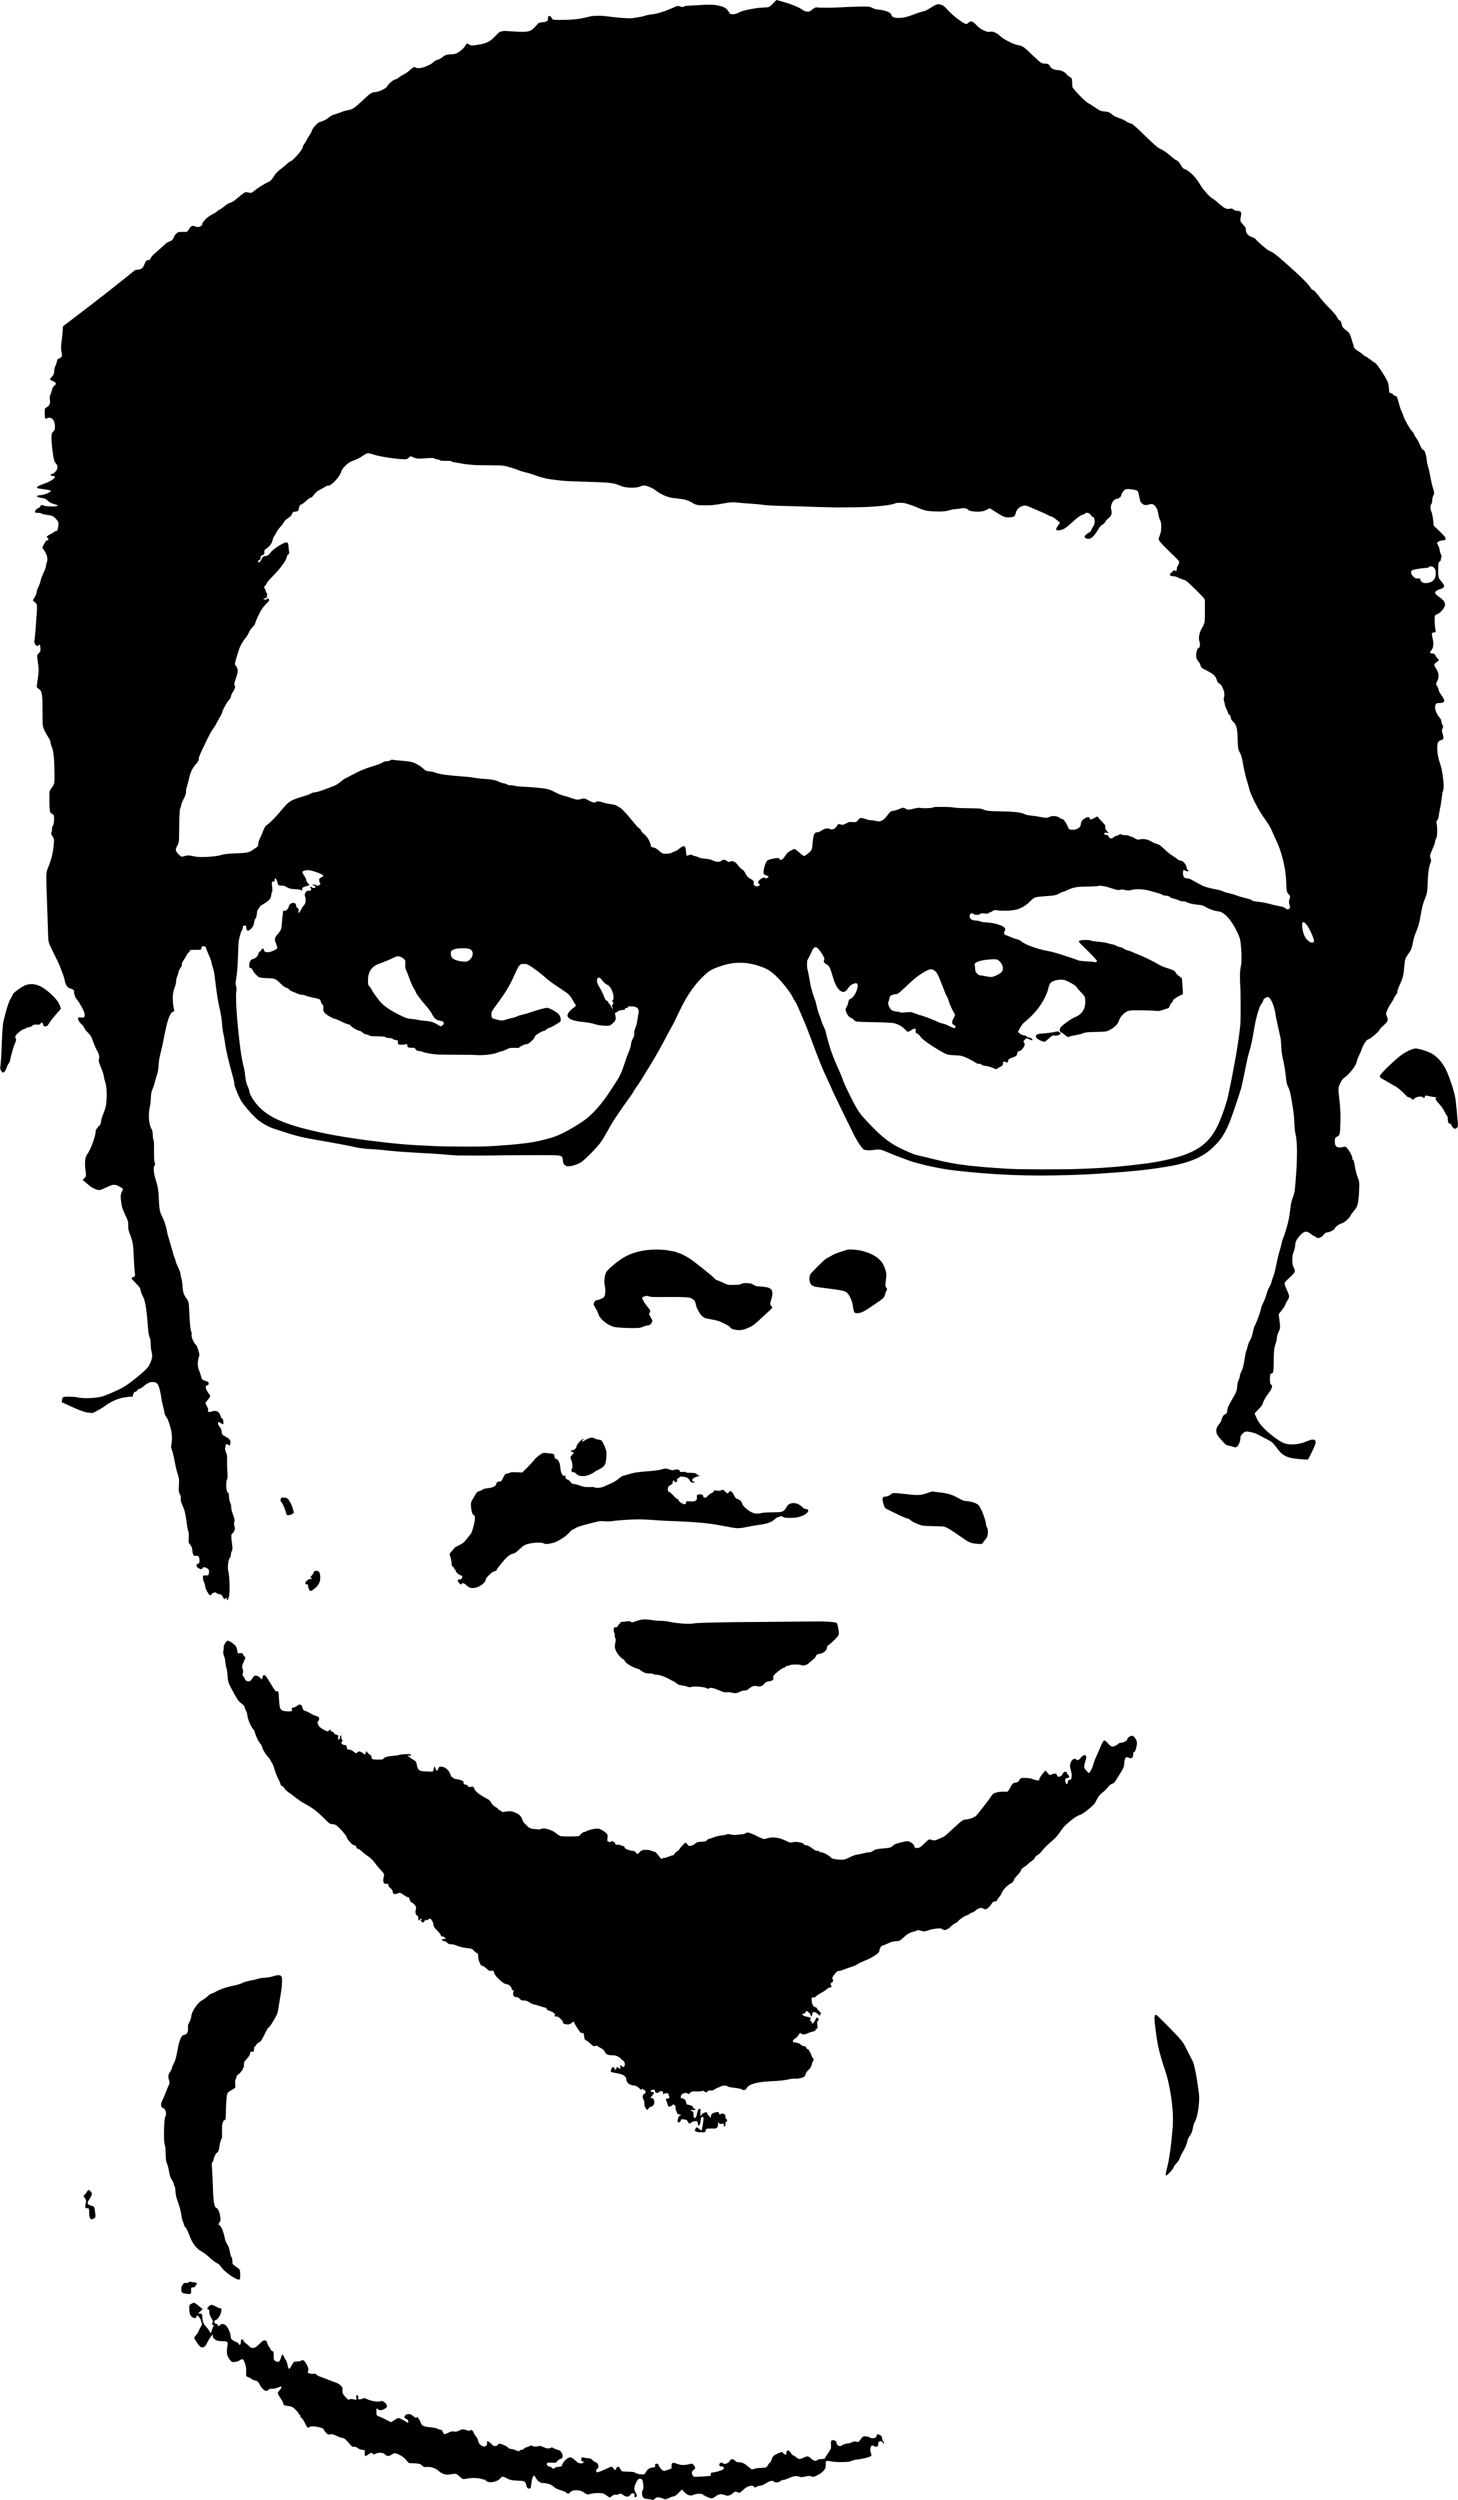 <?xml version="1.0" standalone="no"?>
<!DOCTYPE svg PUBLIC "-//W3C//DTD SVG 20010904//EN"
 "http://www.w3.org/TR/2001/REC-SVG-20010904/DTD/svg10.dtd">
<svg version="1.0" xmlns="http://www.w3.org/2000/svg"
 width="6604pt" height="11320pt" viewBox="0 0 6604 11320"
 preserveAspectRatio="xMidYMid meet">
<g transform="translate(0,11320) scale(0.1,-0.1)"
fill="#000000" stroke="none">
<path class="box2" d="M35032 113061 c-179 -189 -185 -192 -425 -202 -258 -11 -460 -38
-742 -100 -243 -54 -318 -79 -454 -153 -60 -32 -150 -51 -239 -50 -90 1 -113
16 -163 105 -101 179 -217 242 -559 304 -172 31 -455 31 -835 0 -70 -6 -215
-14 -385 -21 -154 -6 -202 -14 -262 -45 -49 -25 -75 -24 -153 7 -95 38 -140
32 -295 -40 -366 -170 -744 -291 -990 -316 -135 -14 -285 -45 -341 -69 -51
-23 -183 -49 -429 -87 -155 -23 -193 -25 -330 -20 -85 4 -177 9 -205 11 -27 3
-111 9 -185 15 -131 10 -445 46 -660 75 -124 17 -492 14 -585 -5 -33 -6 -163
-36 -289 -66 -320 -77 -615 -104 -1145 -105 -316 0 -328 2 -371 83 -39 71 -68
98 -106 98 -44 0 -67 -41 -63 -114 4 -65 -5 -90 -41 -116 -47 -34 -109 -50
-221 -59 -130 -11 -166 -26 -227 -100 -26 -31 -88 -98 -138 -149 -104 -104
-170 -142 -295 -168 -94 -20 -366 -20 -638 1 -334 24 -403 27 -488 16 -110
-14 -167 -44 -250 -134 -136 -145 -241 -245 -302 -286 -168 -115 -357 -174
-679 -215 -168 -22 -199 -21 -252 8 -139 75 -126 71 -154 53 -13 -9 -39 -43
-56 -76 -74 -139 -289 -318 -450 -376 -29 -11 -105 -20 -212 -26 -197 -11
-247 -25 -341 -100 -96 -75 -205 -137 -266 -150 -78 -17 -101 -30 -188 -110
-58 -52 -104 -83 -187 -123 -300 -147 -536 -183 -638 -98 -30 25 -73 4 -163
-76 -133 -118 -239 -196 -349 -253 -114 -59 -193 -110 -260 -168 -31 -27 -61
-43 -96 -50 -64 -14 -98 -31 -181 -92 -81 -60 -160 -142 -187 -196 -34 -66
-115 -129 -247 -194 -137 -66 -233 -95 -354 -104 -139 -10 -183 -41 -566 -400
-318 -298 -439 -381 -590 -405 -131 -21 -240 -53 -415 -120 -96 -37 -206 -75
-245 -85 -94 -25 -169 -63 -235 -122 -102 -89 -246 -165 -395 -208 -70 -20
-98 -38 -184 -120 -110 -104 -211 -248 -211 -299 0 -24 -41 -97 -142 -254 -44
-67 -91 -148 -104 -179 -14 -31 -50 -90 -79 -130 -53 -72 -74 -117 -95 -200
-30 -121 -414 -557 -527 -599 -59 -22 -104 -55 -210 -156 -45 -43 -142 -122
-216 -177 -73 -54 -165 -133 -204 -175 -68 -74 -89 -103 -187 -253 -63 -97
-138 -164 -223 -197 -142 -57 -461 -256 -621 -389 -42 -35 -88 -70 -101 -77
-32 -16 -98 -15 -163 5 -83 24 -136 20 -193 -16 -52 -33 -178 -133 -349 -278
-127 -108 -171 -135 -268 -165 -84 -26 -150 -66 -275 -167 -111 -90 -191 -144
-245 -168 -24 -10 -56 -32 -73 -48 -50 -50 -95 -79 -210 -137 -136 -69 -260
-161 -357 -266 -77 -83 -118 -149 -118 -193 0 -42 -56 -93 -124 -112 -70 -20
-134 -16 -199 14 -122 56 -205 15 -288 -139 -18 -33 -45 -72 -61 -86 -31 -25
-55 -28 -246 -24 -40 1 -99 -2 -130 -6 -54 -6 -61 -11 -134 -82 -69 -67 -80
-83 -100 -145 -37 -113 -102 -173 -238 -216 -56 -18 -80 -35 -165 -112 -55
-50 -214 -193 -354 -317 -249 -222 -255 -228 -288 -300 -36 -80 -66 -102 -139
-102 -57 0 -102 -53 -148 -173 -75 -195 -130 -240 -316 -259 l-105 -11 -75
-61 c-853 -691 -1711 -1361 -2765 -2161 -231 -175 -423 -321 -427 -324 -3 -3
-9 -58 -12 -121 -12 -201 -26 -350 -53 -535 -34 -243 -36 -397 -4 -527 39
-163 20 -215 -103 -273 -39 -19 -77 -43 -83 -54 -7 -11 -20 -55 -29 -98 -8
-43 -30 -112 -49 -153 -18 -41 -38 -91 -43 -110 -15 -48 -32 -169 -32 -222 0
-65 -41 -141 -121 -223 -46 -48 -70 -80 -67 -92 3 -19 24 -31 146 -84 99 -44
136 -90 116 -143 -3 -9 -28 -31 -55 -51 -60 -43 -97 -113 -128 -245 -12 -52
-36 -121 -51 -153 -38 -77 -45 -128 -30 -245 22 -182 -9 -260 -132 -333 -46
-28 -78 -55 -88 -74 -26 -52 -18 -382 10 -435 14 -27 43 -25 88 5 74 50 191
21 265 -65 19 -23 44 -69 56 -107 28 -85 38 -236 21 -318 -11 -52 -19 -66 -61
-104 -61 -55 -78 -105 -86 -251 -7 -126 8 -322 47 -637 48 -378 76 -484 152
-569 53 -59 72 -102 72 -164 1 -72 -31 -137 -103 -214 -62 -64 -108 -92 -170
-102 -34 -6 -41 -10 -41 -30 0 -30 44 -54 102 -55 104 -2 122 -32 62 -98 -80
-89 -258 -186 -479 -261 -163 -56 -237 -90 -278 -128 -59 -55 -26 -71 203
-101 309 -40 400 -60 400 -86 0 -66 -296 -185 -497 -199 -100 -8 -136 -19
-131 -44 5 -30 86 -60 207 -76 143 -20 200 -45 289 -130 86 -80 159 -118 293
-151 169 -42 195 -77 74 -100 -60 -11 -337 -7 -430 6 -44 6 -109 22 -145 36
-76 28 -95 23 -129 -38 -27 -47 -62 -76 -111 -89 -58 -16 -140 -118 -140 -174
0 -20 24 -26 150 -36 83 -6 118 -13 145 -29 49 -29 128 -47 278 -66 150 -18
222 -41 286 -90 62 -49 180 -181 197 -221 22 -52 17 -146 -17 -317 -14 -70
-45 -107 -89 -107 -38 0 -64 -13 -112 -56 -21 -19 -87 -58 -147 -88 -97 -49
-151 -91 -151 -118 0 -5 18 -27 40 -49 57 -56 51 -93 -17 -105 -45 -8 -76 -36
-112 -105 -18 -35 -51 -94 -72 -130 -22 -36 -39 -77 -39 -91 0 -16 23 -55 61
-104 145 -186 203 -422 140 -566 -11 -26 -25 -76 -31 -110 -6 -35 -15 -88 -21
-119 -5 -32 -36 -112 -68 -180 -71 -149 -145 -336 -159 -404 -7 -27 -16 -72
-22 -100 -7 -27 -38 -106 -70 -175 -61 -132 -90 -215 -90 -262 0 -47 -56 -177
-118 -277 l-59 -94 79 -69 c43 -38 86 -84 95 -101 20 -38 24 -156 12 -332 -62
-875 -59 -833 -84 -1100 -9 -88 -19 -183 -25 -211 -19 -110 42 -233 126 -250
27 -5 35 -1 62 31 19 23 36 36 45 32 31 -12 54 -212 34 -291 -8 -29 -28 -58
-69 -99 -33 -32 -64 -71 -69 -85 -13 -33 -6 -111 27 -327 48 -309 44 -439 -22
-880 -19 -126 -34 -234 -34 -240 0 -6 34 -37 76 -70 129 -101 144 -132 171
-355 14 -109 17 -242 18 -695 1 -591 2 -606 50 -751 28 -83 100 -223 182 -354
95 -150 120 -206 133 -298 5 -39 21 -101 36 -139 56 -146 65 -178 84 -291 34
-199 51 -469 57 -892 8 -533 8 -534 -131 -725 -96 -132 -101 -150 -100 -395 0
-456 12 -648 41 -708 14 -28 33 -44 78 -67 86 -43 95 -66 95 -230 0 -155 -15
-234 -64 -335 -33 -68 -36 -80 -30 -131 5 -43 2 -66 -14 -105 -38 -88 -34
-114 33 -214 30 -45 57 -98 61 -118 4 -21 8 -45 10 -56 5 -28 -14 -267 -32
-391 -44 -317 -112 -560 -249 -888 -47 -113 -64 -196 -67 -337 -3 -112 11
-780 17 -790 1 -3 5 -115 9 -250 4 -135 9 -283 11 -330 3 -47 7 -173 10 -280
6 -228 14 -452 20 -600 2 -58 7 -206 10 -330 8 -287 19 -392 52 -493 15 -45
122 -271 238 -502 159 -318 226 -463 274 -595 35 -96 80 -213 99 -260 43 -106
66 -183 97 -327 48 -224 135 -333 286 -358 74 -12 167 -106 138 -141 -9 -11
-9 -28 1 -76 21 -108 60 -196 112 -257 28 -31 82 -108 122 -171 195 -309 274
-515 233 -613 -23 -54 -51 -64 -143 -48 -131 22 -167 -3 -139 -95 20 -68 74
-143 154 -214 61 -54 78 -77 118 -159 41 -86 58 -107 157 -206 129 -128 164
-186 241 -405 62 -176 122 -316 179 -415 56 -96 81 -162 97 -249 11 -56 10
-74 -5 -130 -12 -45 -16 -78 -11 -108 9 -50 57 -186 110 -308 64 -149 105
-281 121 -389 9 -58 31 -154 49 -212 19 -59 41 -145 50 -190 36 -189 36 -631
0 -857 -22 -141 -47 -221 -124 -415 -81 -202 -90 -233 -101 -350 -10 -107 -32
-148 -131 -247 -79 -80 -119 -152 -119 -218 0 -205 -218 -801 -366 -1003 -47
-64 -82 -144 -99 -226 -16 -75 -19 -278 -6 -388 51 -420 53 -398 -44 -495 -36
-35 -65 -70 -65 -77 0 -7 26 -30 58 -52 31 -21 98 -77 148 -123 133 -124 243
-193 394 -249 146 -53 184 -45 471 92 275 132 366 144 525 70 89 -42 224 -130
224 -147 0 -8 -21 -60 -46 -114 -50 -109 -64 -173 -58 -265 6 -100 52 -406 69
-462 21 -70 81 -213 150 -358 118 -248 125 -275 123 -456 -2 -167 2 -189 91
-428 118 -316 135 -419 156 -956 12 -305 36 -644 55 -784 15 -106 1 -137 -72
-160 -20 -7 -48 -21 -62 -32 -22 -18 -24 -23 -14 -42 6 -12 81 -94 168 -182
213 -218 221 -231 250 -400 5 -33 23 -85 40 -115 100 -185 131 -278 175 -525
40 -232 69 -495 100 -913 24 -319 46 -452 90 -547 28 -60 33 -97 40 -281 5
-154 16 -244 47 -374 32 -136 28 -224 -17 -355 -87 -256 -149 -341 -424 -582
-282 -247 -584 -479 -803 -615 -168 -105 -592 -299 -888 -408 -181 -66 -348
-95 -624 -110 -273 -14 -451 -2 -696 46 -59 11 -143 17 -275 17 -221 2 -287
-9 -309 -52 -12 -22 -46 -166 -46 -191 0 -4 17 -15 38 -23 20 -8 183 -83 362
-165 301 -139 555 -238 708 -276 31 -8 100 -17 152 -20 52 -4 107 -9 123 -12
21 -4 60 11 170 69 170 89 311 174 387 232 236 181 525 320 795 383 119 28
307 52 406 52 71 0 79 2 79 19 0 34 39 148 61 175 13 17 34 28 59 32 43 7 67
26 99 78 18 29 33 39 79 52 62 18 117 52 202 125 78 66 184 135 249 161 45 18
76 23 151 23 83 0 101 -4 146 -27 28 -15 64 -42 81 -61 55 -63 134 -353 168
-618 18 -140 35 -218 93 -439 23 -85 46 -192 51 -238 9 -69 17 -94 51 -150 23
-37 54 -83 69 -102 37 -46 151 -391 186 -560 35 -174 43 -373 21 -547 -9 -72
-21 -145 -26 -162 -6 -23 -1 -53 27 -138 53 -164 98 -347 137 -566 42 -232 80
-386 141 -578 53 -164 62 -233 53 -399 -3 -69 -8 -170 -11 -225 -7 -128 5
-191 55 -284 40 -76 40 -76 35 -163 -7 -110 8 -176 74 -319 102 -224 135 -354
184 -721 40 -301 55 -381 86 -459 24 -62 30 -184 15 -359 -10 -130 -1 -167 59
-240 73 -88 95 -142 106 -261 14 -140 32 -201 70 -233 32 -27 64 -32 115 -17
42 12 88 -9 109 -48 41 -79 43 -253 4 -292 -10 -10 -29 -19 -42 -19 -13 0 -33
-10 -45 -23 -45 -48 -17 -126 65 -177 99 -63 148 -63 188 0 24 38 28 40 73 40
61 0 138 -38 186 -91 40 -44 45 -79 26 -193 -14 -85 -19 -88 -143 -87 -129 2
-133 -2 -123 -113 8 -91 21 -136 56 -211 19 -40 32 -89 39 -146 12 -100 49
-192 124 -311 52 -82 99 -130 120 -122 8 3 30 25 51 49 69 84 163 110 214 62
40 -36 60 -44 141 -56 89 -12 106 -26 156 -127 47 -94 62 -103 123 -71 53 27
102 41 102 30 0 -5 -14 -20 -32 -35 -28 -22 -31 -30 -22 -45 35 -56 86 19 110
164 44 258 20 937 -41 1153 -40 143 9 516 77 576 27 25 35 49 43 130 9 92 22
141 48 176 31 42 33 141 8 323 -30 216 -31 220 -32 325 l-1 95 51 54 c63 66
111 162 111 222 0 24 -9 73 -20 107 -24 77 -26 156 -4 208 22 53 8 125 -57
302 -63 170 -88 276 -87 372 1 60 -4 88 -26 140 -57 134 -68 181 -73 305 -5
137 -15 181 -44 188 -47 12 -82 160 -82 347 0 132 13 215 44 283 23 53 24 153
4 402 -10 126 -13 245 -9 395 7 239 0 289 -56 422 -36 85 -46 138 -31 167 7
12 13 51 14 87 3 56 7 70 26 85 30 24 67 16 104 -23 15 -16 36 -28 45 -26 39
7 63 128 42 208 -16 62 -92 133 -200 188 -173 89 -180 97 -191 223 -8 99 -34
167 -83 219 -67 69 -104 181 -71 213 15 16 19 15 58 -4 23 -12 65 -37 94 -56
73 -50 83 -43 83 57 0 93 -15 138 -57 168 -34 24 -65 81 -90 167 -44 151 -186
217 -354 165 -116 -35 -138 -39 -171 -28 -28 10 -29 13 -24 47 12 73 6 97 -60
228 -61 121 -66 134 -52 150 222 263 234 286 178 359 -67 86 -130 188 -149
240 -39 103 -20 184 43 184 41 0 68 31 70 79 1 56 -30 83 -127 112 -159 46
-185 68 -212 181 -27 111 -74 257 -102 312 -35 69 -53 165 -53 287 0 119 11
189 46 302 36 115 32 147 -36 346 -59 171 -61 175 -120 237 -103 107 -201 378
-169 467 10 28 8 40 -14 93 -47 110 -71 367 -102 1074 -12 262 -27 316 -131
459 -110 151 -147 264 -164 504 -15 217 -37 362 -67 437 -18 44 -26 82 -25
117 2 66 -24 143 -103 313 -79 172 -111 254 -120 309 -4 25 -22 79 -40 120
-38 91 -83 239 -165 541 -33 124 -83 290 -109 370 -28 82 -58 200 -70 270 -43
251 -124 508 -223 703 -33 67 -69 146 -79 176 -39 111 -60 284 -74 606 -18
420 -43 574 -145 900 -62 201 -85 322 -85 455 0 97 3 120 20 149 51 86 50 80
26 148 -30 83 -38 224 -35 593 3 311 -4 414 -31 468 -13 25 -20 76 -25 190 -9
169 -18 213 -56 280 -122 211 -157 650 -80 1006 36 165 36 166 46 376 10 231
25 304 91 462 27 64 56 147 65 185 29 125 61 237 102 353 49 139 77 281 91
455 6 72 14 162 17 202 9 102 44 280 97 483 43 166 83 354 177 835 121 622
246 935 383 963 48 9 48 8 24 117 -56 249 -68 583 -29 759 12 55 38 145 58
200 55 155 64 192 73 311 7 96 14 125 55 227 25 64 46 131 46 150 1 49 39 134
101 222 51 73 54 82 55 139 0 83 6 97 82 202 35 50 88 138 118 197 31 62 64
114 80 125 47 33 65 53 71 84 12 59 32 64 279 64 245 0 254 2 254 61 0 54 15
81 55 94 69 23 155 -10 155 -61 0 -24 68 -199 140 -357 66 -147 120 -309 120
-361 0 -24 15 -80 35 -132 54 -138 70 -223 120 -624 84 -681 130 -972 200
-1260 60 -249 95 -474 115 -740 15 -200 34 -331 63 -445 24 -90 36 -163 72
-430 39 -285 177 -871 326 -1393 68 -234 83 -300 89 -387 9 -113 17 -141 103
-350 151 -367 187 -435 342 -640 181 -239 503 -582 661 -702 213 -163 490
-310 734 -387 85 -27 250 -80 365 -117 116 -37 264 -85 330 -106 279 -90 697
-186 1097 -253 751 -126 1584 -283 1888 -354 155 -37 425 -67 755 -86 55 -3
125 -7 155 -10 30 -3 89 -7 130 -10 98 -7 133 -11 400 -40 203 -22 610 -55
860 -70 52 -3 124 -8 160 -10 36 -2 108 -7 160 -10 52 -3 129 -7 170 -10 41
-3 116 -7 165 -10 50 -2 133 -7 185 -10 52 -3 133 -7 180 -10 185 -10 278 -16
355 -21 122 -8 422 -32 595 -49 85 -8 202 -17 260 -20 126 -6 1742 -6 1785 0
17 3 597 8 1290 11 1451 8 1617 3 1694 -53 42 -31 60 -79 66 -183 4 -68 12
-108 28 -140 27 -55 105 -116 160 -126 129 -21 467 73 626 176 190 123 731
672 915 930 29 41 78 118 108 170 31 52 101 173 158 269 56 96 124 220 152
275 28 56 160 263 292 461 229 342 341 502 609 870 64 88 132 192 151 231 19
38 60 106 92 150 176 243 191 268 651 1019 104 171 218 362 253 425 35 63 122
219 195 345 73 127 164 294 204 373 39 79 120 232 179 340 182 328 209 380
281 521 38 75 103 210 146 301 256 548 437 863 693 1210 152 205 252 322 431
501 250 249 354 319 652 435 689 269 1290 283 1973 47 243 -84 392 -166 576
-318 306 -253 763 -816 909 -1120 26 -55 60 -114 74 -131 41 -49 99 -165 180
-359 41 -99 114 -268 162 -375 107 -240 253 -604 375 -935 388 -1052 537
-1419 820 -2010 34 -71 82 -177 105 -235 60 -147 219 -481 520 -1095 132 -269
189 -385 433 -886 158 -325 295 -556 436 -737 63 -79 90 -97 169 -113 84 -17
300 -13 402 8 50 10 130 18 180 17 109 -1 174 -22 494 -158 119 -52 277 -115
351 -141 74 -26 225 -82 335 -125 237 -92 363 -134 625 -205 427 -116 975
-228 1435 -294 368 -53 1411 -151 1970 -186 55 -3 127 -8 160 -11 85 -6 411
-23 600 -30 88 -3 180 -7 205 -9 71 -6 889 -20 1160 -20 267 0 1174 14 1255
20 28 2 151 6 275 9 124 4 261 9 305 11 44 3 143 7 220 10 164 6 209 9 625 35
270 18 687 48 895 65 33 2 119 9 190 15 710 58 935 83 1590 176 1184 168 1823
391 2335 814 115 95 333 316 419 425 184 232 326 489 478 865 90 223 461 1321
509 1504 48 189 85 360 174 806 97 489 150 720 201 875 70 217 136 525 208
975 55 341 131 661 216 908 54 160 82 216 140 288 26 32 47 69 51 91 4 21 13
50 20 64 29 58 137 128 197 129 114 1 287 -370 342 -734 22 -148 34 -209 80
-416 52 -230 151 -682 159 -725 11 -58 25 -232 31 -375 11 -244 30 -373 103
-695 39 -168 77 -409 97 -605 32 -320 54 -422 115 -535 48 -88 72 -167 110
-359 106 -539 153 -894 165 -1241 8 -231 22 -370 51 -498 51 -223 68 -438 69
-837 0 -248 -12 -675 -20 -735 -2 -16 -7 -79 -10 -140 -10 -196 -45 -647 -61
-775 -19 -161 -39 -257 -71 -339 -84 -217 -111 -333 -143 -611 -29 -247 -66
-461 -111 -635 -54 -214 -165 -567 -204 -655 -38 -85 -56 -147 -81 -270 -9
-47 -38 -159 -66 -250 -62 -209 -126 -473 -173 -710 -57 -290 -79 -376 -133
-515 -28 -71 -62 -176 -76 -233 -14 -56 -39 -128 -57 -160 -85 -152 -110 -206
-144 -317 -81 -264 -119 -366 -185 -500 -38 -77 -74 -160 -79 -185 -5 -25 -15
-70 -22 -100 -32 -146 -168 -517 -254 -695 -51 -103 -68 -152 -85 -235 -51
-254 -97 -392 -163 -489 -37 -53 -68 -141 -111 -311 -13 -52 -35 -123 -50
-157 -18 -42 -35 -116 -51 -225 -66 -431 -99 -569 -174 -711 -30 -58 -52 -113
-55 -143 -12 -95 -27 -151 -56 -213 -43 -89 -59 -160 -70 -295 -5 -66 -17
-147 -25 -180 -22 -86 -96 -235 -209 -421 -157 -259 -213 -393 -219 -522 -4
-82 -10 -93 -87 -141 -101 -64 -125 -97 -155 -212 -23 -90 -74 -185 -138 -259
-88 -100 -125 -201 -114 -316 11 -117 35 -158 203 -355 93 -108 178 -198 214
-225 59 -42 67 -45 205 -72 17 -3 68 -18 115 -34 120 -41 160 -39 208 9 77 77
144 248 144 366 0 85 18 126 90 202 61 65 113 100 159 108 51 9 255 -28 386
-70 74 -23 150 -58 225 -101 62 -36 192 -104 289 -152 96 -48 197 -103 225
-121 76 -52 162 -144 259 -275 111 -151 190 -241 257 -293 209 -161 385 -207
936 -248 190 -14 226 -15 237 -3 28 28 282 547 313 639 18 53 33 117 34 144 0
41 -4 53 -30 79 -62 61 -161 48 -406 -55 -334 -141 -743 -168 -1012 -67 -178
67 -618 393 -869 644 -170 169 -257 283 -331 432 -57 117 -114 249 -114 265 0
6 62 74 138 152 177 181 195 205 233 312 46 133 108 243 229 409 129 177 179
266 187 335 6 49 5 51 -34 88 -25 23 -45 52 -52 77 -15 53 -13 329 3 380 10
36 17 42 63 58 35 13 54 27 63 45 17 38 27 159 29 363 6 607 21 751 100 970
21 59 34 120 41 188 13 135 32 204 93 336 46 101 51 117 55 200 3 64 -5 154
-27 316 -17 124 -31 236 -31 250 0 16 24 54 66 104 135 162 205 269 247 380
27 70 43 99 105 191 77 115 69 186 -47 434 -99 209 -122 290 -97 338 18 34
118 137 283 290 186 171 204 226 129 372 -55 107 -69 180 -70 365 0 182 8 232
65 382 40 105 66 227 68 321 3 113 68 240 192 378 130 144 209 197 294 196 64
0 120 -26 210 -98 80 -64 137 -99 178 -108 16 -4 45 -22 64 -41 45 -43 86 -51
156 -31 76 22 143 71 191 141 45 65 107 105 161 105 110 0 345 126 345 185 0
53 212 203 320 226 36 8 74 28 128 68 99 74 225 201 247 249 32 73 40 85 107
165 131 158 159 197 188 259 68 146 101 392 116 863 8 232 -3 323 -51 431 -59
133 -112 338 -160 617 -28 168 -44 213 -78 226 -20 8 -23 15 -19 44 11 92
-132 368 -257 496 -54 55 -78 63 -136 43 -71 -23 -192 -34 -251 -22 -115 24
-158 109 -152 300 3 99 5 111 28 136 14 14 48 37 75 49 125 56 135 108 151
725 8 348 -7 603 -67 1115 -39 336 -32 397 67 600 60 124 120 199 200 250 150
96 394 385 494 584 17 35 38 94 46 130 18 89 31 123 107 281 36 74 81 180 101
235 61 167 97 243 158 335 65 99 114 145 164 154 39 8 155 89 279 196 132 115
210 199 235 253 15 32 47 70 99 115 166 147 227 214 245 270 23 67 17 111 -29
213 -19 42 -35 88 -35 103 0 65 107 303 192 429 112 166 130 197 164 278 22
53 53 106 80 137 50 57 74 107 74 153 0 47 53 195 124 348 131 281 163 414
196 826 23 284 48 364 167 525 129 173 170 267 204 460 37 212 100 424 176
595 87 193 140 391 193 725 49 308 107 529 194 742 96 235 109 310 121 693 14
446 53 731 125 912 37 92 38 142 4 230 -34 91 -29 132 35 278 132 303 175 418
177 478 1 42 8 67 26 95 14 20 30 52 36 70 38 111 41 524 5 637 -22 69 -18 99
22 151 42 55 63 113 71 194 4 41 15 113 25 160 53 244 72 354 99 569 34 266
54 374 81 444 35 88 23 367 -31 719 -29 188 -65 345 -116 496 -87 259 -124
466 -125 699 -1 152 10 215 46 269 21 33 102 84 132 84 36 0 78 25 91 55 19
42 14 106 -17 207 -51 165 -51 174 10 326 12 28 11 36 -3 60 -47 75 -60 109
-67 177 -11 92 -36 145 -106 220 -67 72 -138 209 -165 319 -51 203 5 322 148
316 31 -1 74 -1 95 -1 46 1 134 38 147 62 28 52 -7 132 -141 319 -60 84 -95
154 -104 210 -9 54 -40 127 -83 194 -43 66 -41 99 9 199 51 100 69 163 69 242
0 122 -31 205 -144 387 -78 124 -70 149 74 255 41 31 79 59 84 64 5 4 -21 40
-58 81 -41 44 -80 100 -99 140 -35 74 -56 88 -133 88 -46 0 -95 15 -105 32
-11 18 9 58 57 116 97 118 113 307 50 560 -37 145 -36 225 2 236 9 3 41 7 70
10 30 3 58 9 63 12 13 8 11 48 -5 129 -31 149 -47 521 -26 597 12 42 41 66
113 92 156 58 350 301 350 439 0 105 -86 214 -264 337 -110 76 -174 137 -181
173 -13 66 53 126 184 167 96 31 183 74 202 102 38 54 5 130 -119 275 -41 48
-84 106 -95 129 -31 63 -39 157 -36 424 2 275 7 301 68 338 43 27 61 63 52
109 -5 27 -2 41 16 65 25 34 22 75 -9 138 -28 55 -59 160 -65 222 -7 68 -35
142 -82 219 -19 31 -34 66 -34 77 0 25 50 69 108 94 25 11 85 24 139 29 55 5
106 15 120 24 34 22 30 70 -9 131 -33 51 -216 239 -400 410 l-107 100 -21 199
c-25 239 -51 369 -91 452 -50 103 -49 274 0 328 25 26 41 87 41 155 0 81 24
180 61 250 28 54 31 68 26 118 -3 31 -22 109 -42 172 -47 147 -96 359 -135
578 -36 205 -69 349 -104 450 -25 73 -45 188 -66 376 -11 107 -55 253 -92 311
-13 19 -37 41 -53 49 -55 27 -100 94 -155 236 -35 90 -108 224 -164 302 -68
97 -93 140 -106 186 -6 24 -30 60 -62 93 -125 131 -365 554 -427 755 -17 56
-44 126 -60 155 -42 80 -86 211 -137 409 -64 246 -87 293 -148 305 -58 12 -86
27 -107 61 -24 39 -65 64 -106 64 -59 0 -73 32 -79 178 -8 174 -34 286 -94
406 -93 187 -317 534 -458 709 -37 46 -70 75 -105 93 -28 14 -99 63 -157 108
-127 101 -226 166 -262 173 -15 3 -58 35 -95 72 -42 40 -110 91 -176 129 -105
63 -207 145 -229 185 -5 11 -43 134 -84 274 -75 263 -111 354 -159 411 -16 19
-72 67 -125 107 -140 106 -175 155 -200 280 -20 100 -47 152 -84 165 -43 14
-78 53 -111 122 -41 89 -149 221 -353 431 -272 281 -363 385 -517 592 -76 103
-206 235 -231 235 -31 0 -63 28 -102 89 -102 161 -318 385 -742 771 -686 624
-948 840 -1081 887 -31 11 -80 36 -110 56 -142 94 -479 389 -547 477 -42 54
-99 90 -186 115 -162 46 -278 184 -275 327 2 85 -19 125 -131 245 -57 61 -95
112 -106 140 -17 44 -17 51 4 182 13 75 22 152 22 171 -1 80 -53 120 -157 120
-73 0 -159 29 -193 65 -37 39 -81 49 -157 35 -166 -32 -246 7 -529 257 -166
146 -235 199 -292 224 -51 22 -184 155 -330 329 -101 121 -130 162 -250 357
-183 297 -486 583 -669 632 -50 14 -88 57 -158 179 -78 137 -116 178 -198 216
-77 35 -129 73 -272 200 -179 157 -315 251 -437 302 -132 55 -294 194 -778
669 -354 347 -528 495 -581 495 -35 0 -128 41 -201 89 -106 70 -198 113 -325
154 -161 52 -237 93 -363 195 -91 74 -143 93 -283 102 -188 13 -213 24 -526
237 -83 56 -177 116 -210 132 -32 17 -88 54 -123 83 -156 129 -452 436 -558
579 l-57 77 -7 163 c-4 90 -12 181 -17 201 -11 41 -49 77 -120 113 -48 25 -89
62 -163 150 -67 78 -242 145 -383 145 -99 1 -213 44 -275 104 -19 19 -49 59
-66 90 -43 75 -69 87 -212 95 -100 6 -122 10 -161 33 -60 35 -161 123 -375
325 -303 286 -340 320 -403 367 -91 66 -160 96 -250 106 -100 11 -232 60 -431
159 -216 108 -329 181 -430 276 -67 64 -107 92 -171 123 -119 57 -175 68 -260
52 -90 -17 -166 1 -314 74 -134 67 -224 134 -311 231 -77 85 -169 154 -218
162 -52 8 -83 -3 -134 -51 -52 -47 -82 -66 -108 -66 -30 0 -156 70 -274 152
-246 172 -408 316 -627 554 -104 114 -167 154 -282 180 -123 28 -166 13 -417
-143 -169 -105 -263 -152 -331 -164 -81 -15 -313 -91 -498 -164 -252 -99 -423
-136 -624 -138 -124 -2 -202 12 -264 46 -44 24 -61 48 -76 105 -9 31 -22 48
-54 70 -117 79 -296 134 -492 152 -140 12 -212 31 -300 76 -93 49 -111 53
-245 64 -103 9 -801 -8 -1015 -24 -33 -3 -141 -8 -240 -11 -99 -3 -214 -8
-255 -10 -172 -11 -700 -6 -753 6 -51 11 -58 10 -108 -14 -30 -13 -83 -50
-119 -81 -95 -82 -136 -100 -218 -93 -89 6 -166 37 -249 98 -156 116 -532 261
-1019 393 -72 20 -133 36 -135 36 -3 0 -64 -63 -137 -139z m-18252 -20400 c36
-10 119 -34 185 -55 288 -89 988 -194 1330 -199 138 -2 143 0 227 79 35 34 65
54 80 54 13 0 56 -16 96 -35 121 -58 171 -69 317 -68 72 0 191 6 265 13 74 7
188 13 253 13 111 0 119 -2 157 -28 29 -20 58 -29 112 -35 79 -9 128 -24 128
-39 0 -21 46 -25 255 -26 208 0 222 -1 255 -22 46 -28 86 -38 255 -63 77 -12
181 -30 230 -40 101 -22 299 -46 450 -55 55 -4 111 -9 125 -12 14 -3 293 -7
620 -9 486 -3 612 -7 690 -20 162 -27 575 -153 708 -216 35 -17 127 -45 205
-64 214 -51 345 -90 527 -157 269 -98 495 -156 685 -177 55 -6 179 -22 275
-35 254 -35 385 -45 760 -60 253 -10 420 -15 635 -20 537 -13 916 -34 1100
-61 140 -21 203 -38 335 -94 197 -83 341 -110 586 -111 171 -1 277 16 393 63
133 52 203 48 392 -28 123 -48 231 -111 351 -201 163 -123 365 -219 576 -272
102 -26 175 -37 368 -55 301 -29 453 -74 661 -197 115 -68 156 -83 275 -99 78
-11 504 -15 558 -6 14 2 61 7 105 11 96 8 375 49 500 75 256 52 387 58 670 27
77 -9 187 -18 245 -22 387 -23 721 -53 890 -79 52 -8 163 -18 245 -21 83 -3
173 -8 200 -10 28 -2 154 -7 280 -10 127 -3 311 -7 410 -10 99 -3 270 -7 380
-10 110 -3 247 -7 305 -10 58 -2 209 -7 335 -11 127 -4 246 -8 265 -9 36 -3
505 -13 880 -20 210 -3 1275 12 1335 19 17 2 98 7 180 11 83 3 164 8 180 10
17 3 71 7 120 10 117 8 344 32 465 50 143 21 226 40 336 77 94 31 106 33 244
32 113 0 164 -5 231 -22 178 -44 411 -128 674 -242 222 -97 402 -125 813 -129
244 -2 377 12 512 54 113 35 200 50 350 60 52 3 127 14 165 23 142 33 263 12
340 -59 32 -30 57 -42 106 -53 198 -44 478 -43 613 4 32 11 103 42 157 70 l98
50 158 -101 c466 -300 525 -325 747 -313 193 10 245 48 276 199 32 158 169
289 340 326 94 20 150 8 325 -71 88 -39 248 -108 355 -152 239 -99 365 -157
451 -209 37 -22 84 -43 105 -46 51 -7 125 -44 194 -96 62 -46 230 -187 230
-193 0 -2 -36 -57 -81 -122 -88 -129 -107 -184 -73 -212 23 -20 119 -17 203 5
140 36 242 105 476 320 272 250 391 337 516 374 41 13 83 34 104 53 29 25 44
30 80 30 78 -2 130 -34 184 -114 35 -53 67 -79 87 -71 29 11 71 -96 77 -197 6
-92 -17 -166 -84 -264 -17 -26 -41 -73 -54 -106 -34 -87 -56 -112 -131 -150
-71 -35 -176 -131 -189 -170 -9 -28 22 -62 83 -91 56 -28 137 -22 209 15 82
41 236 228 327 395 52 96 131 188 187 216 64 33 98 65 130 125 18 35 57 82 93
115 33 31 80 74 104 96 63 57 96 135 95 224 -1 38 -8 90 -17 114 -66 182 86
491 242 491 87 0 212 105 212 179 0 37 59 138 115 196 63 67 104 79 229 70
109 -7 251 -30 323 -51 87 -25 106 -64 149 -314 14 -80 35 -165 46 -190 27
-55 94 -121 151 -149 57 -27 111 -26 225 4 51 14 109 25 129 25 101 0 217
-121 273 -286 11 -31 29 -111 40 -178 23 -137 40 -196 80 -271 38 -72 54 -196
47 -355 -8 -161 -28 -253 -78 -363 -23 -49 -41 -104 -41 -123 0 -86 126 -225
745 -822 102 -98 164 -165 174 -189 22 -54 11 -114 -37 -193 -50 -84 -62 -117
-55 -152 5 -19 0 -43 -15 -73 -22 -45 -40 -59 -40 -30 0 36 -75 42 -128 9 -16
-11 -22 -23 -20 -41 3 -24 -2 -28 -35 -36 -46 -11 -71 -45 -69 -95 2 -55 19
-65 114 -68 96 -4 197 -33 316 -93 84 -42 191 -81 221 -81 54 0 211 -139 633
-561 169 -170 245 -252 265 -290 l28 -54 2 -425 c1 -234 -3 -461 -8 -505 -13
-116 -41 -199 -100 -295 -144 -234 -197 -487 -139 -660 42 -127 22 -277 -40
-290 -58 -12 -114 -197 -108 -355 3 -76 8 -100 35 -157 17 -37 49 -86 71 -110
47 -51 75 -105 91 -174 21 -88 52 -114 259 -217 335 -166 413 -239 482 -450
26 -81 57 -120 119 -152 63 -31 118 -113 166 -247 54 -149 67 -263 40 -352
-19 -62 -19 -127 -1 -188 8 -26 24 -93 36 -150 15 -78 34 -130 75 -213 30 -60
59 -132 64 -158 9 -49 39 -92 72 -102 23 -8 46 -59 55 -120 11 -82 31 -118
102 -182 148 -133 194 -289 207 -693 16 -520 21 -561 89 -683 70 -124 108
-251 157 -525 65 -363 136 -668 195 -837 19 -55 48 -154 64 -220 16 -66 42
-159 59 -206 114 -322 405 -876 615 -1169 243 -341 322 -473 404 -681 28 -69
90 -206 137 -305 181 -373 299 -729 390 -1182 66 -331 86 -514 101 -927 8
-246 21 -299 91 -377 82 -89 90 -126 53 -234 -35 -100 -36 -158 -6 -244 15
-41 27 -95 28 -119 0 -38 -4 -49 -31 -73 -50 -45 -126 -36 -187 23 -41 40
-140 73 -299 99 -71 12 -188 37 -260 56 -328 87 -477 116 -703 139 -165 16
-203 26 -249 66 -35 30 -72 43 -268 90 -175 42 -398 110 -520 158 -62 24 -160
52 -255 71 -119 24 -174 40 -235 70 -100 49 -174 69 -455 124 -232 46 -381 88
-485 137 -90 42 -440 230 -519 278 -72 43 -125 60 -190 61 -105 0 -164 48
-186 148 -15 75 -9 197 12 218 13 13 20 12 61 -5 126 -54 167 -58 167 -17 0
26 -18 46 -41 46 -20 0 -35 37 -43 103 -8 67 -49 148 -107 212 -62 68 -100 91
-164 100 -72 10 -103 25 -173 87 -35 30 -109 82 -165 116 -123 73 -227 155
-385 305 -176 167 -263 229 -340 242 -50 8 -131 41 -197 80 -181 106 -301 145
-447 145 -50 0 -118 -7 -155 -17 -63 -15 -70 -15 -116 1 -27 10 -71 33 -97 52
-57 41 -105 62 -173 75 -28 5 -68 21 -88 35 -34 23 -46 25 -160 28 -110 2
-130 5 -178 28 -58 28 -71 27 -114 -8 -15 -13 -46 -28 -67 -34 -22 -5 -58 -15
-81 -21 -23 -6 -60 -27 -82 -48 -56 -51 -78 -61 -130 -61 -53 0 -91 26 -107
74 -16 50 -51 78 -107 83 -62 6 -103 22 -103 40 0 67 99 88 176 38 38 -25 41
-11 5 32 -113 135 -138 185 -126 252 11 64 -14 102 -170 261 -94 96 -145 156
-145 169 0 44 -69 48 -125 6 -66 -49 -224 -113 -246 -99 -5 3 -9 16 -9 29 0
13 -10 36 -23 51 -32 37 -85 35 -173 -8 -135 -66 -204 -155 -219 -281 -8 -71
-12 -83 -43 -124 -56 -75 -196 -134 -317 -135 -124 0 -197 33 -210 95 -4 17
-24 66 -45 108 -85 169 -181 289 -232 289 -30 0 -79 23 -137 66 -55 39 -154
65 -251 65 -86 0 -106 -5 -225 -55 -73 -31 -124 -32 -260 -6 -262 50 -392 71
-535 84 -86 8 -174 21 -195 29 -22 9 -81 31 -131 51 -190 74 -445 99 -1104
111 -474 8 -583 20 -706 73 -67 29 -130 45 -224 56 -25 3 -234 8 -465 12 -411
5 -569 13 -690 34 -108 18 -315 27 -595 26 -241 -1 -279 -3 -307 -19 -48 -26
-167 -39 -363 -40 -122 -1 -191 3 -227 13 -63 16 -134 8 -353 -45 -196 -47
-228 -46 -316 7 -95 59 -133 58 -278 -5 -117 -52 -219 -82 -306 -92 -30 -4
-66 -13 -80 -20 -36 -19 -96 -85 -179 -197 -170 -229 -311 -297 -496 -239 -47
15 -114 25 -205 31 -101 6 -150 14 -190 30 -70 28 -170 57 -241 70 -75 14
-110 0 -154 -60 -77 -105 -139 -138 -234 -124 -31 4 -87 8 -126 8 -66 0 -78
-3 -210 -67 -77 -37 -149 -67 -159 -67 -10 0 -54 10 -98 22 l-79 21 -27 -20
c-15 -11 -39 -41 -53 -66 -33 -62 -70 -99 -127 -130 -76 -41 -110 -43 -189
-12 -58 24 -77 27 -138 22 -84 -6 -158 -33 -224 -80 -82 -59 -131 -80 -209
-87 -61 -6 -78 -12 -102 -35 -62 -60 -90 -177 -115 -480 -20 -243 -30 -277
-101 -355 -64 -69 -198 -173 -251 -195 -34 -14 -38 -14 -77 9 -23 13 -81 59
-131 101 -49 42 -119 101 -154 130 -79 67 -119 78 -171 46 -19 -11 -73 -41
-120 -65 -97 -50 -160 -110 -233 -224 -114 -176 -210 -234 -252 -152 -20 39
-43 50 -103 50 -97 0 -367 -61 -429 -96 -50 -29 -81 -78 -124 -195 -45 -122
-71 -243 -72 -334 -3 -111 6 -123 122 -160 119 -38 127 -48 77 -91 -21 -18
-51 -37 -67 -43 -24 -8 -33 -6 -58 15 -37 31 -57 30 -136 -5 -105 -48 -207
-160 -190 -209 3 -9 20 -26 38 -37 44 -28 49 -74 11 -104 -35 -28 -122 -28
-181 -2 -55 26 -78 67 -65 124 18 86 -8 121 -153 202 -106 59 -159 115 -209
220 -48 99 -100 166 -150 192 -42 22 -140 117 -184 178 -129 182 -246 238
-379 183 -51 -21 -54 -21 -86 -5 -17 10 -50 31 -72 47 -74 55 -173 56 -225 3
-71 -73 -236 -70 -388 6 -95 47 -244 81 -364 81 -75 0 -225 33 -283 62 -62 31
-135 54 -197 63 -26 3 -65 19 -90 35 -55 37 -88 37 -163 0 -33 -16 -65 -30
-71 -30 -26 0 -36 37 -50 187 -18 197 -37 246 -97 251 -47 4 -108 -28 -202
-108 -85 -72 -181 -130 -215 -130 -14 0 -50 -15 -79 -34 -77 -50 -171 -71
-321 -71 -150 0 -154 2 -309 135 -128 109 -213 155 -282 152 -60 -2 -66 6
-103 138 -52 188 -146 338 -284 456 -84 71 -142 138 -142 163 0 28 -33 67 -95
114 -69 53 -121 110 -301 331 -277 342 -520 595 -593 617 -23 7 -59 28 -82 47
-53 46 -130 68 -329 97 -166 24 -256 45 -362 84 -105 39 -278 52 -278 21 0
-20 -34 -40 -66 -40 -51 0 -177 45 -264 94 -188 106 -219 112 -347 70 -139
-45 -200 -40 -398 30 -88 32 -230 75 -315 97 -201 52 -277 82 -495 195 -203
105 -274 127 -535 163 -176 24 -577 58 -795 66 -220 8 -446 32 -503 52 -32 12
-73 17 -132 16 -93 -2 -137 8 -190 44 -38 25 -78 38 -150 48 -62 8 -131 31
-225 75 -156 73 -279 98 -560 115 -193 12 -411 36 -544 60 -128 24 -333 47
-526 60 -618 40 -1028 96 -1216 165 -109 41 -184 57 -289 65 -124 9 -173 28
-244 94 -183 169 -409 298 -586 335 -88 18 -287 42 -415 51 -135 9 -376 35
-410 44 -41 11 -86 3 -110 -19 -30 -28 -65 -38 -156 -46 -94 -7 -142 -22 -208
-62 -69 -42 -177 -84 -362 -141 -415 -126 -658 -226 -968 -395 -58 -32 -172
-91 -255 -131 -112 -54 -173 -91 -234 -142 -220 -181 -284 -218 -504 -297 -68
-24 -200 -73 -293 -109 -205 -79 -361 -124 -473 -137 -54 -6 -95 -17 -116 -30
-69 -44 -158 -81 -291 -120 -416 -123 -546 -171 -682 -256 -97 -60 -225 -187
-368 -364 -235 -290 -515 -580 -656 -680 -39 -26 -78 -59 -88 -72 -40 -53 -85
-144 -140 -292 -33 -85 -80 -195 -105 -243 -61 -119 -74 -158 -82 -258 -8 -95
-27 -136 -79 -168 -58 -36 -181 -118 -228 -152 -110 -79 -287 -111 -647 -119
-351 -7 -611 -36 -748 -82 -143 -48 -513 -87 -827 -88 -206 0 -326 12 -478 50
-132 32 -207 31 -336 -6 -57 -17 -111 -30 -121 -30 -47 0 -192 134 -248 229
-37 63 -36 129 2 201 120 223 119 213 121 795 3 488 7 610 31 885 4 39 15 84
30 112 13 26 27 71 30 100 8 70 38 147 112 293 96 188 110 234 109 345 0 65 5
107 16 135 25 63 53 164 102 375 57 242 85 329 145 450 57 112 122 207 214
309 66 73 96 136 96 200 0 56 53 195 150 396 40 83 109 229 155 325 180 381
266 539 374 681 44 57 103 157 161 272 51 100 112 211 135 247 51 76 66 110
96 208 46 152 203 431 304 542 36 38 67 82 71 97 32 146 48 187 108 271 54 75
87 151 93 209 5 47 3 57 -17 78 -32 34 -25 81 48 297 76 222 96 312 90 392 -7
77 -32 137 -86 199 -29 33 -42 58 -42 77 0 86 171 654 241 800 66 139 174 312
245 391 51 58 81 105 134 215 70 143 122 218 205 296 54 49 90 108 99 160 16
91 179 440 282 605 66 105 116 165 246 296 54 54 101 110 104 123 5 20 -1 33
-27 60 -18 19 -39 34 -45 34 -7 0 -25 -16 -40 -35 -32 -42 -49 -43 -117 -8
-49 25 -51 27 -27 34 14 4 42 7 63 8 52 1 87 37 87 88 1 21 4 56 8 78 10 54 5
74 -23 85 -23 9 -26 16 -40 102 -3 20 -21 59 -40 87 -19 28 -35 56 -35 62 0 6
18 32 41 57 23 26 50 65 61 87 46 91 109 169 267 330 239 244 379 408 513 605
94 139 124 196 146 283 24 91 43 124 77 133 34 8 40 41 26 133 -6 42 -15 131
-21 197 -10 128 -18 160 -45 187 -49 50 -210 -14 -475 -188 -142 -94 -255
-194 -326 -291 -59 -80 -107 -109 -192 -118 -104 -10 -129 -30 -192 -156 -64
-129 -108 -161 -145 -104 -22 34 -14 51 39 74 61 28 71 42 68 109 -3 67 4 75
91 117 78 36 91 58 83 135 -8 79 8 109 82 156 77 49 118 85 176 157 59 73 101
159 116 235 16 80 43 142 88 203 22 29 58 91 80 138 25 51 70 120 114 173 40
49 103 126 141 170 37 45 78 105 91 132 28 58 66 96 156 155 136 91 189 148
224 241 20 56 42 67 148 78 107 10 122 23 137 113 19 120 70 208 121 208 23 0
120 73 225 169 108 99 169 141 206 141 34 0 70 33 139 129 67 92 158 168 274
228 50 25 131 71 181 102 117 73 141 83 194 82 56 0 99 22 191 101 177 152
361 395 385 508 20 96 144 259 276 364 112 88 169 120 304 169 158 58 266 113
400 205 185 126 226 138 355 103z m48119 -5126 c97 -49 135 -132 134 -295 0
-133 -28 -219 -98 -306 -90 -111 -348 -172 -483 -114 -64 27 -109 77 -117 127
-11 67 -13 68 -111 65 -86 -3 -91 -2 -144 30 -69 42 -134 122 -156 192 -15 49
-16 59 -3 93 10 26 25 43 49 55 67 33 394 89 600 103 104 7 140 18 170 50 32
34 94 34 159 0z m-50794 -13756 c224 -48 545 -184 545 -231 0 -14 -119 -96
-150 -103 -34 -7 -42 -27 -41 -99 0 -63 14 -102 42 -125 27 -21 18 -41 -41
-94 -42 -39 -79 -47 -100 -22 -20 24 -115 47 -171 42 -62 -6 -71 -13 -27 -22
53 -12 125 -52 131 -74 16 -64 -141 -82 -174 -20 -13 25 -45 24 -59 0 -15 -30
-12 -41 15 -51 29 -11 31 -29 10 -70 -18 -34 -33 -40 -102 -39 -66 2 -109 -22
-146 -83 -40 -65 -45 -115 -17 -180 18 -42 23 -71 23 -143 0 -134 -23 -203
-88 -268 -37 -37 -69 -85 -108 -163 -91 -181 -154 -227 -127 -91 16 81 9 110
-34 135 -44 26 -63 56 -71 112 -14 92 -51 130 -129 130 -98 0 -184 -69 -206
-164 -14 -64 -31 -94 -77 -137 -54 -52 -78 -62 -129 -54 -32 4 -45 3 -49 -7
-5 -16 -42 -373 -73 -709 -12 -125 -44 -195 -145 -310 -172 -199 -186 -249
-118 -417 47 -117 71 -196 71 -234 0 -35 -50 -73 -165 -129 -127 -61 -259 -86
-350 -67 -54 12 -82 41 -89 93 -8 51 -24 68 -63 63 -22 -2 -33 -13 -50 -47
-28 -55 -51 -81 -73 -81 -25 0 -47 -30 -56 -75 -23 -130 -142 -249 -269 -270
-29 -5 -51 -18 -82 -51 -53 -55 -73 -119 -73 -234 0 -103 12 -126 62 -122 38
4 57 -13 78 -68 34 -88 162 -243 260 -315 71 -52 132 -63 420 -74 352 -13 365
-18 590 -236 137 -133 202 -182 252 -192 52 -9 88 -31 155 -93 43 -40 78 -63
115 -75 29 -10 108 -42 175 -71 157 -68 212 -84 291 -84 48 0 80 -7 130 -29
83 -36 206 -70 432 -116 211 -44 249 -62 269 -125 34 -109 46 -136 81 -170 45
-44 54 -79 45 -175 -9 -98 5 -145 63 -207 87 -94 340 -242 456 -268 58 -13
119 -38 306 -128 166 -79 243 -109 326 -125 43 -9 61 -18 69 -33 18 -37 37
-55 110 -104 104 -70 212 -126 280 -145 93 -26 122 -42 174 -90 53 -50 121
-84 166 -85 45 0 99 -18 124 -40 36 -31 109 -39 396 -43 280 -5 309 -9 370
-51 25 -17 50 -22 147 -26 101 -4 120 -8 145 -27 51 -41 86 -55 157 -64 38 -5
74 -13 80 -19 5 -5 10 -44 10 -87 1 -75 2 -78 29 -91 42 -20 228 -19 304 1 82
23 93 17 93 -48 0 -71 20 -88 125 -105 28 -4 73 -5 101 -1 80 11 110 -2 148
-62 42 -65 63 -76 151 -81 50 -3 96 -14 160 -39 137 -53 315 -86 645 -119 86
-8 371 -13 910 -14 492 -1 813 -5 860 -12 86 -12 326 -8 480 8 274 29 421 60
528 110 49 23 96 39 115 38 36 -1 102 22 222 77 198 92 188 90 407 90 l197 0
28 26 c66 61 244 139 329 144 46 2 63 9 112 46 124 93 252 234 252 277 0 11
11 34 25 50 54 65 288 205 362 217 56 9 98 30 146 73 49 46 78 62 107 62 46 0
438 222 504 286 33 32 36 39 36 92 0 107 -42 203 -118 275 -107 99 -345 232
-462 257 -47 10 -69 9 -155 -9 -140 -29 -379 -99 -585 -172 -161 -56 -284 -91
-495 -139 -44 -9 -119 -36 -165 -59 -81 -39 -116 -49 -340 -101 -52 -12 -135
-36 -185 -53 -121 -43 -199 -41 -393 7 -212 53 -230 66 -242 174 -9 86 1 157
33 219 13 27 114 170 224 318 388 523 586 854 788 1314 148 338 199 425 273
468 43 26 55 28 152 28 86 -1 116 -5 163 -24 132 -52 587 -387 837 -614 109
-100 286 -231 520 -385 526 -346 555 -372 685 -606 58 -104 115 -195 150 -242
13 -18 -31 -63 -120 -124 -88 -60 -195 -170 -227 -235 -39 -76 -42 -107 -19
-159 48 -110 269 -192 621 -231 356 -39 382 -44 668 -124 116 -32 284 -53 437
-55 132 -1 143 1 196 25 73 35 190 146 223 212 32 64 34 142 6 248 -24 92 -24
99 -1 99 10 0 49 21 86 46 91 62 116 71 232 83 141 15 142 15 118 74 -7 16 -3
17 42 11 37 -4 53 -3 61 7 6 8 23 28 36 44 l24 30 114 -1 c243 -1 348 -72 348
-234 0 -25 -13 -112 -29 -195 -16 -82 -32 -177 -36 -210 -4 -33 -13 -89 -20
-125 -13 -60 -26 -101 -93 -285 -21 -58 -26 -89 -27 -183 l-1 -112 -52 -103
c-68 -133 -81 -174 -93 -281 -10 -96 -46 -210 -123 -391 -26 -60 -89 -236
-140 -390 -175 -527 -231 -644 -522 -1087 -273 -416 -308 -467 -440 -643 -340
-455 -676 -786 -1034 -1020 -520 -340 -986 -580 -1322 -680 -416 -125 -753
-199 -1128 -249 -446 -60 -1384 -136 -1881 -153 -446 -16 -1737 -8 -2234 12
-1280 54 -1847 102 -3070 260 -1148 149 -2013 306 -2830 515 -1318 335 -1968
699 -2389 1338 -106 161 -176 315 -176 387 0 37 -23 103 -78 230 -48 109 -76
220 -96 380 -9 66 -23 178 -32 250 -9 71 -30 177 -46 235 -54 192 -100 444
-152 830 -68 505 -146 1300 -172 1745 -3 61 -8 124 -10 140 -2 17 -6 156 -10
310 -6 241 -5 295 10 385 19 111 19 111 -19 280 -18 84 -17 113 20 345 34 208
60 511 70 805 3 85 10 286 15 445 6 160 13 315 16 345 17 167 96 456 147 537
30 47 47 104 47 155 0 40 6 46 60 65 74 27 85 16 94 -86 4 -40 13 -86 21 -102
34 -64 109 -43 205 57 74 77 116 162 130 264 13 95 35 163 61 185 27 26 56
127 64 226 9 122 21 161 66 208 22 22 42 54 46 71 8 41 68 92 189 160 173 97
273 186 322 284 16 31 26 76 32 136 5 58 16 105 31 134 19 38 21 55 16 128 -3
45 -10 121 -17 168 -9 68 -8 94 2 125 12 38 15 40 63 45 l50 5 5 55 c3 30 9
61 13 68 28 43 79 -30 108 -157 16 -69 29 -102 49 -125 28 -31 29 -31 139 -34
l111 -4 115 -59 c64 -33 141 -66 173 -75 31 -8 134 -19 227 -24 172 -9 252
-25 285 -55 27 -25 37 -12 30 37 -12 82 15 104 186 154 150 43 162 59 90 118
-47 38 -96 123 -96 165 0 36 -39 116 -100 206 -97 143 -97 176 0 208 116 39
175 40 335 6z m35835 -694 c134 -22 270 -58 460 -121 190 -64 275 -76 339 -50
56 22 89 20 206 -9 121 -30 202 -31 287 -5 126 39 295 49 498 30 162 -15 251
-33 440 -89 91 -27 214 -61 274 -76 104 -25 139 -39 214 -86 23 -15 59 -23
125 -29 121 -10 166 -25 222 -71 47 -39 70 -48 175 -68 30 -6 105 -32 165 -57
137 -56 213 -74 276 -67 40 5 57 1 106 -25 114 -59 305 -106 503 -123 178 -15
257 -34 326 -75 198 -120 430 -205 608 -224 111 -11 199 -51 310 -140 217
-175 470 -556 631 -949 80 -195 91 -266 122 -736 11 -163 7 -506 -6 -580 -5
-33 -17 -91 -25 -130 -8 -38 -19 -122 -24 -185 -12 -141 -7 -524 8 -680 14
-139 21 -1377 9 -1600 -11 -225 -45 -502 -124 -1030 -108 -719 -394 -2200
-490 -2535 -90 -316 -243 -746 -361 -1013 -373 -842 -869 -1253 -1866 -1546
-405 -119 -864 -215 -1358 -285 -151 -22 -880 -105 -1220 -140 -203 -21 -641
-55 -840 -66 -63 -3 -137 -8 -165 -10 -27 -2 -120 -7 -205 -10 -85 -3 -173 -8
-195 -10 -22 -2 -132 -7 -245 -10 -113 -3 -234 -8 -270 -10 -463 -27 -2517
-27 -3055 1 -287 14 -672 39 -925 59 -30 2 -93 7 -140 10 -177 12 -643 57
-850 81 -596 69 -1003 145 -1660 309 -162 40 -385 94 -495 119 -247 57 -258
60 -374 103 -117 44 -511 222 -681 309 -231 117 -487 294 -745 515 -253 217
-768 750 -951 985 -117 150 -253 390 -480 844 -184 371 -281 589 -354 800 -18
52 -69 174 -112 270 -223 492 -359 836 -453 1150 -70 231 -144 508 -159 595
-15 86 -33 136 -96 270 -73 154 -91 198 -116 288 -14 49 -47 144 -74 211 -64
161 -112 321 -145 485 -27 135 -43 189 -88 296 -35 82 -151 469 -176 585 -11
52 -34 176 -51 275 -47 271 -68 380 -92 469 -18 65 -22 109 -23 221 0 167 12
224 65 293 20 28 59 102 85 164 26 62 63 143 81 180 72 144 144 185 224 128
106 -76 330 -418 330 -504 0 -17 -7 -50 -17 -74 -15 -40 -15 -46 0 -78 10 -21
36 -46 64 -63 27 -16 67 -41 90 -56 74 -46 131 -157 198 -385 136 -462 198
-601 331 -737 96 -98 181 -125 269 -84 48 22 78 54 139 148 71 108 175 188
287 216 68 18 103 12 129 -21 73 -92 -63 -474 -219 -615 -22 -20 -62 -47 -89
-61 -64 -33 -80 -59 -103 -174 -20 -98 -49 -170 -94 -231 -31 -42 -32 -81 -4
-164 53 -157 146 -276 234 -298 41 -10 61 -24 112 -77 51 -54 70 -67 115 -79
61 -16 368 -29 913 -38 198 -3 380 -8 405 -10 25 -2 101 -7 170 -10 151 -7
226 -18 307 -45 166 -54 301 -139 430 -270 l92 -93 45 5 c32 4 66 20 121 58
119 80 168 96 200 63 14 -14 16 -28 10 -87 -6 -66 -5 -73 17 -93 13 -11 42
-30 64 -41 58 -30 102 -69 124 -111 53 -106 377 -347 815 -609 227 -135 369
-206 456 -227 38 -9 158 -19 296 -25 312 -14 359 -26 638 -164 116 -57 242
-125 280 -151 96 -65 128 -77 180 -70 46 7 74 -2 115 -41 33 -30 101 -54 156
-54 93 0 286 -55 408 -116 85 -43 118 -41 179 9 49 40 99 67 123 67 24 0 90
72 104 115 9 28 9 39 -1 52 -11 13 -9 20 19 44 40 35 58 36 102 4 65 -48 103
-28 113 58 8 67 55 99 229 156 139 46 168 74 183 175 8 60 49 106 92 106 49 0
121 60 185 154 71 103 79 174 28 239 -31 39 -25 63 32 117 83 79 92 81 202 26
100 -49 156 -59 156 -28 0 44 -87 97 -188 115 -54 10 -69 17 -79 36 -16 34
-34 42 -115 52 -81 10 -157 47 -232 113 l-49 43 63 119 c96 183 158 264 255
339 180 138 442 403 580 585 263 348 413 643 488 960 42 180 90 244 218 298
106 44 216 65 344 66 131 1 187 -15 368 -106 213 -106 336 -194 368 -264 12
-25 82 -108 167 -197 184 -193 195 -213 200 -365 9 -267 -55 -460 -199 -598
-70 -68 -182 -141 -240 -158 -64 -19 -117 -47 -247 -132 -239 -156 -420 -307
-453 -379 -38 -81 -18 -159 48 -190 47 -22 121 -74 193 -135 86 -74 121 -85
178 -56 35 17 176 50 327 76 136 23 205 42 287 76 94 40 219 54 513 59 524 10
538 12 680 82 238 119 392 271 439 433 45 159 217 347 389 426 44 20 84 27
184 36 154 12 794 4 998 -13 255 -22 254 -22 484 56 l205 70 25 60 c47 111 77
160 109 180 31 20 35 26 46 77 14 64 177 181 359 259 l97 42 0 49 c0 42 -17
311 -35 548 -11 138 -9 134 -99 197 -112 78 -175 140 -197 191 -11 24 -29 52
-42 63 -33 28 -170 83 -334 135 -176 55 -285 101 -378 158 -233 142 -724 379
-1005 486 -69 26 -156 63 -195 83 -38 20 -114 48 -168 62 -126 32 -158 46
-237 100 -47 33 -82 48 -125 56 -99 18 -160 38 -201 66 -59 39 -102 55 -184
65 -41 5 -120 24 -175 43 -104 35 -174 47 -533 85 -135 14 -216 28 -270 46
-67 22 -94 25 -212 25 -199 0 -320 -24 -320 -64 0 -28 49 -87 163 -196 308
-293 657 -660 657 -690 0 -38 -87 -74 -127 -53 -25 14 -176 30 -358 37 -185 8
-360 30 -389 48 -38 25 -174 72 -586 205 -437 141 -566 176 -790 217 -445 80
-1023 291 -1177 429 -63 57 -91 70 -220 105 -139 38 -169 49 -300 110 -59 27
-130 56 -158 62 -60 15 -83 33 -102 77 -16 38 -10 65 23 105 19 22 24 41 24
81 0 47 -3 55 -37 87 -50 47 -89 69 -198 112 -171 67 -384 111 -600 122 -161
8 -236 21 -307 51 -47 20 -87 27 -182 33 -179 12 -255 54 -281 158 -16 62 -4
111 35 146 40 35 75 35 134 -4 80 -53 221 -56 295 -5 52 36 88 41 217 26 129
-15 177 -8 182 27 3 17 10 21 36 20 20 -1 51 10 80 29 122 75 125 76 189 76
34 0 82 -6 107 -12 59 -15 374 -20 518 -9 261 20 388 51 556 135 157 79 252
149 388 285 141 141 182 167 308 193 69 14 302 36 530 51 241 15 361 40 448
92 94 57 130 73 205 93 40 10 122 43 182 74 139 70 258 108 416 135 124 22
193 25 714 35 169 4 241 9 270 20 52 19 90 19 205 1z m9173 -1680 c59 -48 116
-127 190 -265 104 -193 217 -473 217 -537 0 -44 -43 -83 -89 -83 -113 0 -270
145 -352 325 -60 134 -105 359 -97 488 8 130 40 147 131 72z m-37896 -1159
c134 -32 196 -106 195 -233 -1 -87 -42 -173 -123 -254 -82 -82 -126 -102 -219
-101 -83 1 -258 25 -341 46 -147 39 -238 96 -279 177 -38 74 -44 196 -12 255
12 22 103 74 167 94 130 42 465 51 612 16z m-3057 -377 c86 -40 164 -102 186
-147 13 -29 17 -58 15 -132 -6 -221 -5 -232 26 -296 34 -68 66 -148 159 -399
86 -233 151 -377 214 -476 28 -44 58 -98 66 -121 22 -63 54 -114 168 -266 110
-147 220 -282 318 -390 92 -101 194 -242 246 -340 65 -124 119 -198 173 -237
61 -46 98 -60 199 -80 113 -22 138 -33 155 -66 21 -39 19 -71 -8 -110 -26 -40
-102 -82 -132 -73 -11 3 -49 25 -85 49 -189 124 -362 179 -620 195 -85 6 -197
20 -250 31 -172 36 -243 47 -371 58 -170 13 -269 47 -544 186 -494 249 -763
450 -945 705 -37 52 -109 149 -160 215 -57 75 -110 158 -140 222 -38 77 -60
110 -93 137 -60 49 -69 85 -68 274 1 184 21 284 82 411 72 149 220 274 398
337 228 81 489 189 676 281 162 80 218 85 335 32z m26999 -115 c45 -14 69 -31
121 -83 136 -138 183 -307 120 -437 -28 -58 -114 -121 -257 -191 -180 -87
-262 -95 -468 -48 -85 20 -266 46 -292 43 -29 -4 -113 61 -156 120 -44 61 -57
101 -57 176 -1 34 -5 81 -11 106 -23 108 -23 105 9 141 75 86 315 151 652 177
188 15 279 14 339 -4z m-2879 -473 c137 -65 206 -186 400 -701 115 -305 179
-456 221 -519 25 -37 44 -84 58 -140 37 -148 167 -442 261 -591 50 -79 49 -99
-10 -199 -55 -93 -82 -166 -82 -223 1 -62 15 -86 66 -108 54 -24 89 -62 89
-96 0 -29 -25 -54 -53 -54 -31 0 -135 40 -240 94 -144 73 -223 103 -305 116
-48 7 -110 30 -195 69 -249 117 -706 288 -826 310 -32 6 -120 36 -195 66 -182
74 -231 83 -367 65 -59 -7 -150 -15 -203 -17 -84 -4 -102 -2 -138 17 -30 15
-74 24 -153 31 -163 14 -233 49 -298 151 -46 70 -80 166 -80 224 0 23 9 63 21
89 12 26 27 84 35 128 8 45 22 89 32 100 48 54 167 97 268 97 84 0 111 22 575
460 172 162 279 253 419 357 231 171 446 286 570 306 36 6 68 -2 130 -32z
m-15112 -355 c32 -17 75 -63 126 -133 52 -73 129 -139 206 -178 74 -37 121
-84 172 -172 74 -126 119 -276 120 -399 0 -79 -17 -124 -57 -150 -30 -20 -32
-34 -5 -34 11 0 27 -12 37 -26 14 -23 15 -32 4 -71 -6 -25 -23 -59 -36 -75
-14 -16 -25 -33 -25 -37 0 -4 14 -28 30 -54 34 -53 37 -67 16 -67 -20 0 -56
50 -96 130 -35 70 -75 120 -98 120 -9 0 -11 7 -7 20 11 35 -4 56 -59 84 -59
30 -96 75 -116 141 -39 123 -166 385 -252 518 -78 120 -108 259 -74 341 23 54
63 69 114 42z"/>
<path class="box2" d="M47845 66493 c-79 -27 -422 -75 -665 -92 -150 -11 -192 -22 -232 -59
-73 -68 -4 -168 173 -251 103 -48 166 -66 202 -57 15 3 63 39 107 79 237 213
253 223 327 201 69 -21 207 11 261 59 29 26 28 38 -5 69 -58 53 -113 70 -168
51z"/>
<path class="box2" d="M1345 68638 c-80 -9 -191 -41 -250 -70 -200 -102 -515 -342 -515
-393 0 -20 -49 -118 -96 -190 -78 -123 -145 -316 -259 -750 -53 -199 -81 -328
-90 -410 -16 -131 -41 -522 -50 -760 -11 -301 -24 -591 -30 -705 -13 -206 -26
-369 -35 -419 -21 -117 -6 -183 61 -264 63 -77 128 -39 188 109 75 186 86 209
117 250 50 65 64 98 74 176 12 90 140 552 185 668 18 47 45 110 59 140 31 66
32 110 6 169 -11 24 -20 56 -20 71 0 34 56 106 141 180 134 116 198 157 272
170 31 6 62 21 83 40 19 16 38 30 42 30 4 0 38 5 75 10 76 11 130 35 166 74
37 39 78 48 198 43 60 -3 118 -1 130 3 12 5 29 25 37 44 30 72 108 48 119 -35
9 -70 35 -93 104 -91 63 2 113 42 152 119 36 71 190 268 370 471 94 107 173
197 176 202 11 18 -66 224 -111 293 -141 218 -467 526 -716 674 -200 120 -402
172 -583 151z"/>
<path class="box2" d="M63975 65697 c-175 -59 -390 -177 -552 -304 -295 -230 -784 -700
-893 -858 -58 -85 -33 -125 133 -213 62 -32 193 -107 292 -167 99 -59 200
-117 225 -128 108 -48 367 -270 525 -450 31 -35 49 -47 80 -52 63 -10 94 -25
148 -72 28 -24 59 -43 69 -43 9 0 27 14 40 30 46 62 173 110 292 110 67 0 74
-2 101 -30 50 -52 105 -35 105 33 0 42 24 52 83 39 141 -33 242 -51 340 -63
59 -7 107 -16 107 -20 0 -3 -7 -13 -16 -20 -9 -7 -20 -22 -24 -34 -14 -36 11
-72 192 -278 99 -112 152 -194 222 -337 31 -63 69 -126 84 -140 39 -34 43 -48
51 -187 9 -139 20 -165 78 -183 52 -17 81 -46 94 -93 12 -47 94 -133 135 -143
31 -8 79 14 115 52 29 31 41 102 34 199 -19 255 -93 1000 -111 1105 -49 296
-207 805 -364 1174 -116 273 -248 476 -424 652 -205 203 -406 308 -786 409
-198 52 -251 54 -375 12z"/>
<path class="box2" d="M29530 56620 c-649 -42 -1097 -198 -1552 -538 -131 -99 -372 -306
-444 -384 -34 -37 -73 -91 -87 -120 -66 -140 -92 -424 -53 -593 45 -201 28
-437 -36 -511 -52 -59 -215 -130 -341 -148 -44 -7 -50 -11 -85 -63 -31 -47
-37 -65 -37 -108 0 -45 7 -62 56 -141 76 -120 123 -215 148 -300 28 -96 86
-182 191 -285 101 -100 218 -180 351 -243 144 -68 240 -87 509 -101 63 -3 152
-8 197 -10 164 -10 559 -7 623 5 35 6 101 27 146 46 99 41 185 64 236 64 61 0
114 33 142 88 14 26 34 60 45 76 19 29 19 30 1 78 -10 27 -37 77 -59 111 -44
68 -80 144 -81 168 0 8 11 30 25 49 50 67 31 127 -76 248 -126 143 -281 398
-265 438 8 20 100 61 169 75 50 10 63 9 114 -10 101 -37 174 -41 773 -36 633
5 1001 -5 1093 -30 75 -20 128 -47 178 -92 59 -53 86 -107 108 -214 24 -112
41 -163 74 -215 13 -22 43 -77 67 -123 73 -141 208 -267 312 -291 24 -5 144
-28 268 -51 269 -50 342 -74 565 -185 183 -91 261 -141 275 -178 12 -34 44
-53 130 -80 113 -36 260 -50 369 -35 159 22 410 127 570 239 39 28 200 171
358 318 157 147 328 305 380 351 58 52 93 92 93 104 0 11 -20 45 -45 75 -61
74 -62 92 -5 282 52 172 68 282 52 358 -34 162 -162 221 -533 242 -191 10
-230 18 -280 55 -105 75 -192 98 -379 99 -127 1 -138 -1 -185 -26 -74 -38
-146 -49 -370 -55 -243 -7 -278 1 -495 105 -140 67 -253 112 -284 112 -8 0
-50 35 -93 78 -188 186 -921 770 -1143 909 -157 99 -352 202 -411 217 -31 8
-103 34 -160 57 -80 31 -125 43 -194 49 -49 5 -124 17 -165 28 -149 39 -501
58 -760 42z"/>
<path class="box2" d="M38405 56624 c-19 -6 -169 -53 -405 -128 -63 -21 -151 -54 -195 -74
-75 -35 -115 -57 -240 -134 -27 -17 -68 -37 -89 -44 -21 -8 -71 -40 -110 -72
-110 -88 -610 -590 -650 -652 -45 -69 -60 -146 -52 -258 13 -176 89 -277 239
-316 34 -9 259 -41 499 -71 637 -79 822 -114 918 -173 128 -79 266 -349 305
-600 31 -201 36 -225 56 -279 28 -72 60 -87 174 -80 100 6 220 48 338 120 204
124 739 492 792 545 69 69 105 136 112 211 4 41 16 74 44 122 47 79 49 107 9
152 -52 59 -57 103 -32 283 32 237 35 291 23 378 -21 151 -115 384 -201 500
-54 74 -183 194 -269 250 -286 188 -711 313 -1091 321 -85 2 -164 2 -175 -1z"/>
<path class="box2" d="M26743 48100 c-69 -14 -159 -55 -241 -108 -97 -63 -118 -70 -127 -42
-9 27 18 68 47 72 32 4 30 34 -1 30 -71 -7 -301 -254 -301 -321 0 -37 -35
-102 -78 -144 -34 -33 -48 -39 -108 -48 -109 -15 -110 -28 -4 -86 l69 -38 -80
-81 c-91 -94 -96 -113 -55 -205 36 -83 57 -175 63 -279 5 -89 3 -98 -21 -143
-31 -58 -33 -105 -5 -141 18 -22 28 -26 74 -26 53 0 56 -1 118 -64 48 -47 78
-68 117 -81 123 -41 280 -37 430 11 80 25 251 115 312 164 20 17 97 59 171 95
273 131 330 233 344 625 5 146 3 174 -15 246 -21 86 -123 317 -172 394 -38 60
-70 77 -166 89 -102 13 -139 25 -185 56 -42 30 -117 40 -186 25z"/>
<path class="box2" d="M24567 47396 c-107 -44 -317 -215 -374 -305 -20 -31 -149 -170 -286
-309 l-251 -252 -145 7 c-80 5 -199 7 -265 7 -104 -2 -122 -4 -147 -24 -19
-13 -59 -26 -110 -34 -103 -16 -123 -36 -199 -192 -82 -167 -88 -174 -158
-175 -31 0 -73 -6 -92 -13 -31 -11 -37 -19 -50 -67 -20 -71 -42 -102 -98 -138
-65 -40 -163 -68 -286 -81 -116 -12 -211 -34 -241 -56 -11 -8 -35 -26 -53 -39
-18 -13 -59 -29 -90 -35 -101 -21 -138 -59 -236 -242 -26 -49 -67 -118 -92
-155 -67 -100 -78 -191 -49 -403 24 -176 61 -272 111 -284 37 -10 54 -60 54
-158 0 -91 -17 -180 -83 -428 -56 -212 -75 -248 -211 -405 -34 -38 -87 -105
-119 -148 -75 -101 -153 -158 -344 -252 -137 -67 -156 -80 -179 -118 -15 -23
-63 -80 -108 -127 -45 -47 -88 -100 -95 -118 -12 -28 -11 -37 7 -80 41 -96 82
-298 82 -407 0 -45 4 -59 23 -75 71 -63 87 -80 92 -106 10 -46 21 -59 45 -56
17 3 21 -1 20 -20 -4 -49 2 -62 61 -123 60 -63 149 -117 212 -130 32 -6 34
-23 12 -100 -17 -57 -31 -65 -114 -65 -40 0 -81 -23 -81 -46 0 -47 108 -184
146 -184 11 0 26 13 36 30 34 59 116 30 241 -87 93 -85 142 -104 271 -105 114
-1 251 47 374 131 115 77 202 186 202 251 0 38 55 112 155 209 106 102 197
166 252 175 67 12 72 16 102 79 16 34 55 91 85 127 31 36 86 103 123 150 98
124 227 262 297 318 88 71 143 100 220 116 85 18 144 57 289 195 197 185 263
222 479 266 263 52 568 54 634 3 51 -40 176 -35 379 16 118 30 216 72 348 149
210 122 306 199 479 385 37 40 74 72 83 72 20 0 87 34 143 72 75 51 237 104
608 199 510 129 470 122 614 114 203 -12 361 -11 430 2 36 7 144 19 240 28
690 61 1092 66 1655 21 99 -8 234 -17 300 -20 66 -4 145 -8 175 -11 30 -2 143
-7 250 -10 107 -3 222 -8 255 -10 33 -3 134 -7 225 -10 403 -14 969 -58 1310
-101 215 -27 313 -43 655 -109 616 -119 650 -120 1025 -46 281 56 420 79 645
111 309 43 518 123 646 247 59 57 77 68 165 99 124 43 156 45 192 11 46 -43
98 -52 322 -51 151 0 231 5 305 18 292 51 525 192 525 315 0 42 -38 65 -105
66 -61 1 -82 13 -172 97 -144 134 -296 190 -455 168 -126 -18 -194 -69 -264
-195 -72 -131 -137 -182 -265 -206 -38 -7 -186 -13 -369 -14 -306 -3 -433 -13
-545 -42 -73 -18 -185 -20 -257 -3 -129 31 -301 135 -436 265 -85 81 -114 123
-126 184 -15 83 -143 201 -217 201 -50 0 -93 49 -159 179 -58 116 -113 181
-154 181 -28 0 -62 -29 -99 -84 -10 -14 -25 -26 -34 -26 -9 0 -56 38 -104 85
-99 95 -111 99 -185 60 -53 -28 -83 -30 -200 -14 -100 14 -134 8 -134 -25 0
-34 -42 -70 -113 -96 -53 -19 -75 -36 -148 -111 -78 -80 -90 -89 -123 -89 -58
0 -95 24 -94 61 2 66 -72 100 -184 87 -100 -13 -110 -26 -102 -127 7 -95 -11
-135 -78 -169 -51 -26 -110 -30 -273 -18 -124 10 -128 8 -138 -58 -9 -57 -33
-79 -81 -73 -82 11 -246 115 -246 156 0 30 -39 70 -89 94 -44 20 -93 66 -242
225 -49 52 -77 73 -107 81 -52 14 -66 47 -60 141 5 87 21 111 117 169 87 52
105 76 102 140 -2 81 46 95 84 24 26 -48 45 -51 87 -14 31 28 33 33 32 94 l-1
65 33 -5 c30 -5 35 -2 54 30 32 54 65 63 176 49 170 -22 253 -70 313 -181 42
-79 68 -93 169 -89 l77 3 -57 27 c-31 14 -64 38 -74 53 -16 25 -16 28 -1 61
27 56 101 96 266 144 53 16 70 24 60 31 -8 5 -22 9 -32 9 -32 0 -88 32 -99 56
-20 42 -76 54 -273 58 -187 3 -215 8 -215 33 0 14 -16 15 -126 9 -136 -8 -154
-3 -154 40 0 41 -31 61 -108 69 -58 6 -82 3 -140 -16 -69 -22 -73 -22 -139 -7
-37 9 -102 28 -143 43 -89 33 -149 30 -273 -10 -115 -37 -287 -62 -586 -85
-558 -43 -677 -62 -977 -155 -77 -24 -158 -47 -180 -50 -52 -10 -111 -45 -192
-114 -134 -115 -264 -191 -492 -286 -74 -32 -161 -70 -192 -86 -81 -41 -176
-61 -298 -62 -85 -2 -110 1 -131 16 -28 19 -71 22 -296 18 -160 -2 -211 7
-368 64 -131 47 -242 75 -301 75 -51 0 -55 3 -191 154 -30 32 -50 46 -68 46
-40 0 -63 16 -85 60 -22 43 -27 75 -15 102 6 15 1 17 -42 12 -40 -5 -53 -2
-76 16 -62 49 -104 173 -117 351 -16 222 -90 369 -200 399 -47 13 -56 27 -65
105 -4 33 -9 68 -12 78 -9 34 -61 48 -251 67 -230 24 -215 24 -285 -4z"/>
<path class="box2" d="M42185 45663 c-11 -3 -66 -23 -122 -44 -56 -21 -157 -52 -225 -70
-212 -54 -365 -52 -888 12 -305 37 -472 46 -523 29 -21 -6 -58 -30 -83 -51
-73 -63 -136 -90 -231 -99 -134 -12 -158 -49 -128 -205 22 -121 59 -231 94
-287 26 -41 42 -53 133 -97 57 -27 220 -107 363 -178 287 -143 460 -216 549
-232 52 -10 66 -17 111 -63 57 -59 177 -123 348 -188 206 -77 221 -79 702 -90
226 -5 434 -14 463 -19 100 -19 213 -81 527 -291 105 -70 264 -180 355 -244
190 -134 312 -198 420 -220 87 -17 331 -38 375 -32 17 2 40 4 51 5 14 1 24 10
28 24 3 12 30 52 61 87 86 99 144 190 160 250 35 134 28 327 -15 380 -32 39
-41 69 -52 164 -24 220 -217 713 -328 839 -83 94 -312 173 -555 192 -116 9
-173 28 -304 102 -329 187 -531 252 -921 292 -107 12 -211 25 -230 31 -36 10
-99 12 -135 3z"/>
<path class="box2" d="M12774 45394 c-73 -17 -93 -161 -29 -207 50 -37 171 -314 202 -462
25 -121 56 -146 157 -125 67 13 162 57 190 89 12 13 16 28 13 43 -58 228 -102
348 -169 463 -60 102 -106 155 -154 176 -41 19 -168 32 -210 23z"/>
<path class="box2" d="M14249 42065 c-26 -14 -41 -43 -53 -98 -4 -15 -36 -59 -71 -98 -66
-72 -79 -99 -47 -99 25 0 42 -19 42 -48 0 -20 -3 -22 -22 -16 -35 12 -59 8
-109 -15 -94 -44 -159 -118 -159 -179 0 -41 19 -54 68 -46 46 7 46 7 57 -86
10 -91 55 -189 96 -210 30 -16 55 -5 156 72 242 183 323 351 295 613 -19 168
-63 225 -172 225 -30 -1 -67 -7 -81 -15z"/>
<path class="box2" d="M29073 39869 c-81 -10 -193 -42 -322 -91 -115 -43 -132 -43 -193 -1
-33 23 -44 25 -100 20 -35 -3 -83 -10 -108 -16 -25 -6 -80 -10 -122 -11 -97 0
-128 -11 -128 -44 0 -16 -8 -30 -22 -37 -41 -21 -78 -62 -78 -86 0 -32 -43
-73 -77 -74 -51 -1 -88 -10 -102 -24 -36 -35 -30 -203 9 -252 19 -24 21 -35
15 -85 -6 -48 -2 -70 21 -136 28 -78 28 -81 15 -153 -8 -41 -19 -104 -26 -140
-16 -86 -5 -167 36 -265 61 -146 233 -351 336 -400 45 -21 54 -30 63 -63 27
-102 348 -304 573 -360 64 -16 89 -28 140 -70 72 -59 147 -101 237 -131 54
-18 86 -22 183 -21 113 1 122 -1 183 -30 50 -24 73 -30 107 -27 132 15 398
-78 662 -231 50 -28 112 -59 139 -69 30 -10 75 -41 118 -79 76 -68 122 -87
226 -97 65 -6 224 -43 302 -71 58 -21 134 -23 156 -4 23 19 220 24 371 10 155
-15 257 -37 312 -67 56 -30 93 -30 131 -3 60 45 208 10 504 -118 137 -60 157
-66 211 -63 170 6 223 3 315 -19 156 -38 197 -34 342 34 117 56 127 58 225 65
90 5 105 9 135 33 115 93 154 121 205 145 73 33 166 41 223 18 111 -44 256 7
341 120 42 57 111 90 204 99 88 9 138 29 171 68 24 29 26 37 20 90 -9 88 9
115 178 259 150 127 260 198 309 198 26 0 45 15 85 64 7 9 25 16 40 17 48 1
84 10 121 28 55 27 82 32 230 36 153 4 278 -8 321 -30 79 -41 250 13 346 109
30 31 87 80 127 109 84 63 141 123 165 175 41 91 63 108 155 118 76 8 138 30
204 73 98 63 152 142 153 221 0 46 12 71 42 86 43 22 219 178 329 290 111 113
155 179 165 239 11 74 -46 395 -82 467 -20 40 -38 46 -175 62 -296 35 -451 38
-1356 27 -483 -6 -1292 -13 -1798 -16 -1209 -7 -1719 -13 -2415 -30 -496 -12
-623 -19 -765 -42 -199 -32 -697 1 -1029 68 -214 42 -258 48 -481 54 -123 3
-244 13 -315 25 -235 39 -373 47 -507 29z"/>
<path class="box2" d="M10294 38910 c-32 -13 -81 -77 -125 -165 -35 -69 -40 -86 -34 -122 4
-25 -1 -80 -11 -134 -20 -112 -15 -185 20 -261 33 -70 51 -159 65 -308 6 -72
20 -147 37 -200 33 -107 51 -214 59 -366 14 -258 32 -328 139 -537 74 -144
232 -431 289 -522 61 -99 120 -165 191 -214 85 -59 143 -119 151 -158 16 -76
29 -113 60 -163 38 -63 61 -138 70 -227 17 -181 154 -503 270 -633 27 -30 48
-67 55 -92 53 -211 181 -474 281 -580 20 -20 40 -54 46 -75 6 -21 18 -63 27
-94 30 -104 188 -345 296 -450 32 -31 53 -63 64 -97 10 -28 33 -71 52 -97 49
-64 86 -148 134 -311 56 -188 111 -325 186 -469 35 -66 71 -149 80 -185 22
-89 26 -94 89 -124 46 -22 62 -37 98 -93 55 -85 101 -128 252 -231 66 -45 170
-123 230 -172 127 -105 291 -216 420 -285 356 -188 571 -351 895 -676 240
-241 257 -253 383 -262 123 -9 167 -35 327 -196 177 -178 320 -362 320 -413 0
-25 93 -152 172 -233 79 -83 103 -99 169 -109 42 -7 72 -37 88 -88 14 -43 62
-88 94 -88 31 0 89 -41 172 -119 78 -74 150 -131 269 -211 107 -71 235 -196
309 -300 74 -105 169 -219 292 -350 61 -65 100 -116 111 -146 16 -43 16 -48
-5 -132 -55 -227 -7 -341 133 -315 31 5 61 6 68 2 7 -4 11 -25 10 -48 -4 -56
18 -92 89 -147 64 -49 109 -121 109 -176 0 -38 18 -74 46 -88 34 -18 121 -7
182 24 87 44 132 32 264 -69 79 -60 165 -105 201 -105 32 0 43 -14 71 -97 35
-103 52 -130 83 -137 65 -15 197 -152 208 -215 3 -20 -2 -61 -10 -91 -35 -128
-11 -260 51 -286 45 -19 53 -37 60 -138 4 -48 12 -90 17 -93 6 -3 28 15 50 40
39 47 63 57 84 36 16 -16 5 -39 -18 -39 -11 0 -22 -7 -25 -15 -8 -19 42 -82
78 -101 40 -21 64 -4 103 70 32 61 40 67 48 36 8 -30 36 -25 110 20 93 56 103
55 156 -23 53 -78 81 -149 85 -215 4 -77 23 -107 155 -246 126 -133 181 -205
181 -240 0 -29 29 -46 78 -46 15 0 43 -10 62 -21 33 -20 79 -66 80 -80 0 -4
-34 -9 -75 -11 -55 -2 -79 -8 -92 -21 -17 -17 -17 -19 8 -41 15 -13 46 -26 73
-29 60 -8 99 -29 161 -85 62 -56 79 -62 168 -62 82 0 117 -8 242 -57 173 -68
283 -94 495 -118 189 -21 218 -33 288 -111 57 -65 124 -114 155 -114 28 0 39
-40 48 -167 10 -133 32 -217 74 -279 14 -21 28 -49 31 -63 10 -48 13 -51 54
-57 57 -9 143 -64 220 -139 97 -94 134 -108 245 -92 28 3 56 3 64 -2 7 -5 17
-32 22 -61 12 -75 59 -148 172 -266 173 -180 299 -270 398 -281 70 -8 116 -31
166 -86 59 -64 86 -121 78 -164 -5 -30 -4 -34 12 -29 81 24 84 21 58 -54 -30
-84 -14 -182 36 -229 18 -17 35 -21 84 -21 66 0 95 -15 175 -90 65 -61 77 -65
180 -66 103 0 130 -10 257 -91 83 -53 154 -83 225 -94 35 -5 135 -34 223 -64
88 -29 189 -59 225 -65 85 -15 100 -24 100 -60 0 -41 33 -63 160 -105 111 -37
160 -65 160 -91 0 -9 11 -14 31 -14 31 0 31 -1 23 -37 -4 -21 -8 -51 -8 -68
l-1 -30 71 -6 c61 -4 78 -10 120 -41 50 -38 124 -111 162 -161 15 -20 19 -37
16 -56 -5 -22 0 -32 21 -50 59 -46 200 -65 286 -39 21 6 62 31 90 55 68 57 92
70 98 52 25 -77 180 -331 276 -452 40 -51 50 -58 72 -52 32 8 90 -11 103 -34
5 -10 11 -51 14 -92 7 -90 29 -170 53 -191 10 -8 30 -18 45 -22 32 -7 96 -57
215 -169 99 -93 129 -107 177 -87 63 26 93 24 129 -6 18 -16 72 -49 121 -74
117 -60 159 -97 196 -175 56 -118 134 -156 329 -161 142 -4 179 -13 276 -61
77 -38 110 -65 128 -103 7 -14 36 -38 64 -53 29 -15 61 -40 71 -55 61 -88 54
-239 -12 -256 -34 -8 -51 0 -81 40 -45 59 -88 38 -69 -35 24 -88 -18 -116 -77
-52 -55 59 -99 52 -99 -15 0 -30 -28 -64 -52 -64 -16 0 -38 34 -38 59 0 30
-27 61 -53 61 -32 0 -77 -50 -91 -103 -29 -105 -29 -117 1 -128 15 -5 104 -23
198 -39 192 -33 256 -50 335 -90 94 -48 150 -125 150 -205 0 -73 53 -158 129
-206 56 -36 123 -56 216 -65 98 -9 146 -33 234 -119 43 -41 85 -75 94 -75 9 0
26 14 39 30 25 34 38 38 38 12 0 -25 28 -48 68 -57 53 -11 68 -68 34 -135 -12
-25 -25 -36 -47 -40 -40 -7 -65 -57 -65 -130 0 -52 10 -80 57 -165 12 -21 19
-66 23 -145 7 -129 15 -155 68 -220 60 -74 73 -77 101 -22 27 53 83 100 128
108 62 11 87 30 118 86 25 44 29 64 29 123 0 120 -54 192 -134 179 -26 -4 -40
-3 -40 4 0 6 29 46 64 88 82 98 104 138 90 162 -6 9 -24 18 -40 20 -16 1 -46
7 -66 12 -31 9 -38 16 -38 35 0 32 43 55 113 58 67 3 87 -12 87 -63 0 -51 35
-80 97 -80 36 0 50 5 71 28 38 40 64 52 115 52 58 0 79 -23 85 -95 5 -60 10
-65 37 -35 41 45 147 50 215 9 35 -22 35 -38 0 -19 -12 6 -24 10 -26 7 -3 -2
12 -36 32 -74 51 -98 39 -117 -81 -132 -61 -7 -68 -26 -32 -98 29 -57 54 -133
62 -188 7 -52 30 -75 72 -75 41 0 75 17 132 64 24 20 48 36 54 36 19 0 86 -66
97 -95 5 -14 6 -35 1 -48 -18 -50 43 -233 96 -290 24 -24 32 -27 74 -21 42 6
48 4 54 -15 8 -27 0 -40 -24 -34 -14 4 -25 -6 -44 -39 -58 -98 -84 -231 -52
-258 42 -35 125 6 125 62 0 15 10 38 21 49 19 19 29 21 83 16 33 -3 85 -11
114 -17 57 -13 62 -18 132 -133 36 -57 54 -59 109 -13 55 46 138 76 210 76 85
0 99 -14 112 -120 5 -46 12 -87 15 -89 9 -9 38 15 62 49 29 44 41 92 51 203 4
51 13 102 20 114 25 47 80 53 102 11 17 -33 5 -137 -62 -515 -18 -100 -18
-100 -182 39 -52 44 -81 33 -121 -45 l-29 -58 20 -27 c35 -47 106 -64 280 -66
175 -1 176 -1 198 84 23 87 16 85 253 85 238 0 244 2 283 82 19 37 24 65 24
122 0 46 4 76 11 78 16 5 44 -25 44 -48 0 -26 37 -33 100 -20 28 6 62 11 76
11 24 0 25 -2 22 -62 -3 -73 12 -85 57 -45 27 22 28 28 27 105 -2 81 -2 82 23
82 17 0 29 9 41 31 19 39 7 76 -37 108 -27 20 -29 26 -29 90 0 67 -1 69 -39
104 -62 56 -126 60 -191 12 -40 -29 -60 -19 -60 29 0 18 -6 41 -14 52 -20 27
-96 22 -200 -12 -117 -39 -156 -85 -156 -188 0 -51 -14 -61 -32 -22 -9 19 -35
49 -58 68 -47 37 -70 74 -70 112 0 16 -9 31 -23 41 -21 13 -29 13 -78 -1 -104
-31 -164 -74 -171 -124 -1 -14 -9 -25 -17 -25 -29 0 -35 30 -25 136 13 138 7
173 -28 177 -63 7 -86 -31 -123 -201 -30 -140 -36 -155 -70 -189 -30 -30 -56
-36 -74 -15 -6 8 -13 63 -16 123 -6 128 -17 162 -54 170 -41 9 -71 26 -71 41
0 20 39 31 80 22 88 -21 140 -6 124 35 -6 16 -55 36 -87 36 -16 0 -18 5 -13
26 4 16 1 35 -8 49 -23 35 -118 75 -197 84 -40 4 -76 14 -85 23 -8 8 -19 43
-24 77 -15 111 -93 191 -194 201 -49 5 -51 6 -54 37 -4 42 34 129 67 152 35
25 125 51 176 51 44 0 85 -22 85 -46 0 -29 35 -12 95 45 75 72 91 76 274 68
138 -6 264 4 288 24 19 16 54 4 104 -36 24 -19 51 -35 60 -35 8 0 28 14 45 31
48 51 79 62 151 56 81 -8 128 7 224 70 82 54 115 68 170 77 20 4 53 20 74 36
43 34 93 44 205 38 70 -3 84 -6 98 -25 22 -29 99 -47 317 -73 227 -27 307 -45
347 -78 64 -54 164 -24 208 63 88 174 455 281 1055 310 455 21 648 42 895 97
120 26 146 29 235 23 82 -5 119 -3 203 14 126 26 204 55 233 85 12 13 33 56
46 96 28 87 65 141 147 213 73 65 109 127 137 237 22 89 52 162 75 181 24 19
16 55 -22 100 -42 51 -74 110 -74 139 0 31 -25 85 -60 129 -17 21 -37 58 -44
82 -11 39 -17 44 -44 47 -32 3 -82 50 -82 76 0 8 -9 25 -21 40 -17 21 -29 26
-65 26 -52 0 -100 23 -167 78 -72 61 -124 82 -234 94 -54 6 -104 16 -111 22
-32 24 20 121 81 152 62 32 117 86 157 154 39 67 71 100 97 100 7 0 28 -14 46
-31 31 -31 33 -31 114 -27 71 4 92 10 165 46 50 25 126 51 191 67 128 30 171
49 163 72 -7 18 20 53 40 53 7 0 22 12 34 28 24 29 24 26 4 219 -8 71 0 113
21 113 21 0 45 40 45 75 0 34 -29 68 -67 79 -25 8 -63 -23 -63 -51 0 -26 -42
-95 -102 -171 l-53 -66 -17 59 c-21 69 -42 95 -75 95 -28 0 -28 1 -3 50 40 78
22 96 -111 119 -85 14 -165 42 -218 75 -54 35 -52 58 8 68 58 10 87 30 111 79
12 22 27 42 35 45 22 9 67 -20 121 -78 63 -66 84 -105 77 -141 -4 -23 -2 -27
16 -27 27 0 51 51 51 109 0 56 34 95 83 93 53 -2 104 -32 187 -108 l73 -66 13
37 c7 21 17 42 23 48 27 27 10 58 -75 139 -55 53 -87 93 -91 111 -7 32 -37 57
-72 57 -74 0 -141 102 -162 248 -11 81 -9 176 5 189 4 4 35 6 69 5 l62 -2 61
57 c35 34 99 79 153 108 170 92 265 153 311 198 54 53 81 68 178 96 39 12 72
25 72 28 0 4 -9 17 -21 29 -26 28 -38 80 -27 121 6 24 16 34 43 43 42 14 57
38 57 95 1 29 -6 51 -20 70 -20 25 -20 30 -7 61 34 83 156 235 219 274 22 13
57 22 93 25 57 3 90 14 291 94 56 23 157 57 224 76 134 40 226 79 295 125 67
46 186 103 330 161 161 64 341 154 447 223 164 108 226 169 226 227 0 44 29
125 63 175 30 43 38 49 117 75 47 15 137 52 201 82 166 79 232 97 379 106 87
5 136 13 162 25 20 10 86 63 145 119 178 167 327 258 454 278 35 5 95 25 132
44 85 43 121 44 244 5 113 -36 157 -37 248 -4 130 48 190 64 300 84 230 40
369 38 408 -6 11 -13 39 -29 60 -35 84 -23 197 31 327 154 92 89 155 133 229
161 38 15 60 30 69 48 36 74 356 298 426 298 29 0 80 27 116 60 38 36 103 69
136 70 26 0 94 44 171 111 70 62 137 90 215 90 59 0 98 -12 136 -41 13 -11 37
-20 51 -20 73 0 213 115 276 225 55 98 108 135 190 135 43 0 73 24 85 69 6 24
35 66 77 112 40 45 78 100 95 139 47 104 68 141 111 200 93 125 208 228 325
290 74 39 127 94 141 148 16 56 62 122 165 230 108 114 150 173 165 229 14 50
68 101 168 159 37 21 99 71 138 110 38 39 106 95 149 124 95 63 166 132 166
160 0 30 63 93 138 138 72 43 143 114 232 231 64 85 190 208 386 377 176 153
276 260 366 394 124 182 206 286 270 341 35 30 111 97 169 149 178 161 378
289 496 320 86 22 374 235 565 418 92 89 102 103 153 209 92 192 172 293 320
405 62 47 163 149 249 252 59 70 115 112 170 127 63 17 90 42 147 137 29 48
102 161 161 251 60 90 134 215 165 277 54 112 55 115 64 236 11 141 30 228 60
269 27 38 79 39 145 4 119 -63 204 2 204 156 0 69 17 109 46 109 33 0 49 36
91 203 44 179 42 245 -11 352 -78 156 -157 204 -262 156 -78 -36 -164 -132
-134 -151 16 -10 -76 -80 -150 -114 -37 -18 -73 -26 -110 -26 -61 0 -124 -25
-155 -60 -52 -59 -184 -120 -258 -120 -48 0 -111 44 -192 135 -73 81 -148 145
-171 145 -40 0 -115 -134 -217 -385 -36 -88 -96 -227 -135 -310 -82 -177 -133
-311 -157 -415 -10 -41 -34 -112 -55 -157 -37 -80 -124 -213 -139 -213 -17 0
-171 170 -191 210 -34 67 -29 133 24 298 65 200 62 288 -9 306 -48 12 -104
-24 -204 -132 -105 -114 -117 -119 -175 -73 -20 16 -50 33 -66 36 -89 20 -185
-80 -225 -232 -19 -70 -14 -116 26 -270 17 -62 34 -136 39 -166 9 -56 -2 -187
-20 -242 -10 -30 -15 -33 -61 -37 -28 -3 -57 -12 -65 -20 -8 -8 -19 -43 -24
-78 -16 -115 -72 -130 -105 -29 -10 28 -18 74 -18 101 -1 45 3 54 31 79 25 23
42 29 77 29 34 0 47 5 59 22 29 41 14 90 -37 123 -23 14 -35 32 -42 61 -16 64
-31 77 -87 72 -58 -6 -81 -25 -114 -95 -30 -62 -80 -106 -138 -123 -69 -19
-109 5 -124 76 -10 50 -39 67 -110 60 -29 -2 -83 -19 -121 -36 -38 -18 -79
-30 -92 -28 -16 2 -52 37 -109 106 l-85 103 -28 -33 c-187 -217 -247 -306
-247 -365 0 -39 -16 -53 -61 -53 -59 0 -178 28 -236 56 -68 32 -222 55 -383
57 -152 2 -172 -6 -225 -93 -51 -83 -88 -110 -172 -121 -37 -4 -71 -8 -75 -9
-4 0 -24 -14 -43 -32 -43 -37 -84 -99 -148 -224 -54 -104 -93 -146 -134 -146
-15 0 -82 1 -148 2 -129 2 -217 -9 -335 -41 -119 -32 -150 -56 -225 -169 -36
-54 -99 -145 -142 -202 -128 -173 -473 -610 -522 -661 -88 -92 -282 -168 -478
-186 -104 -9 -132 -22 -253 -118 -75 -60 -125 -105 -432 -390 -231 -215 -310
-278 -371 -298 -29 -9 -105 -42 -171 -72 -168 -78 -199 -83 -311 -50 -49 15
-98 27 -108 27 -39 0 -88 -38 -239 -187 -182 -178 -224 -204 -334 -204 -86 0
-110 15 -120 78 -10 65 -81 141 -180 189 -105 52 -131 53 -339 5 -316 -73
-374 -95 -469 -182 -79 -72 -126 -84 -413 -109 -314 -27 -364 -40 -479 -116
-78 -53 -106 -62 -189 -63 -48 0 -120 -13 -225 -40 -85 -22 -203 -47 -261 -55
-126 -18 -202 -44 -385 -132 -209 -99 -239 -108 -374 -107 -121 1 -293 23
-380 49 -39 12 -63 28 -100 67 -92 99 -356 232 -449 225 -44 -3 -46 -2 -49 25
-2 15 -6 27 -10 28 -4 0 -34 1 -67 3 -79 3 -148 35 -255 121 -93 74 -207 135
-255 135 -57 0 -104 20 -130 55 -14 18 -44 41 -67 50 -122 48 -364 65 -451 31
-64 -26 -109 -15 -286 68 -212 101 -342 138 -526 151 -108 8 -228 -7 -339 -42
-140 -44 -149 -42 -406 84 -356 176 -477 213 -539 164 -50 -40 -79 -50 -162
-56 -46 -3 -133 -13 -194 -22 -134 -19 -269 -13 -379 16 -78 21 -79 21 -122 2
-49 -22 -112 -36 -234 -51 -191 -24 -295 -50 -421 -106 -42 -18 -106 -40 -144
-48 -62 -13 -73 -19 -114 -64 -52 -57 -56 -58 -226 -67 -190 -10 -249 -28
-320 -96 -59 -56 -147 -94 -219 -94 l-59 0 -73 80 -73 80 -115 -114 c-75 -75
-125 -134 -144 -170 -23 -45 -44 -66 -103 -108 -101 -71 -142 -112 -154 -153
-10 -33 -13 -35 -68 -42 -34 -4 -108 -29 -180 -60 -101 -43 -133 -52 -183 -53
-50 0 -69 -5 -102 -29 -23 -15 -45 -26 -50 -25 -5 2 -44 50 -86 106 -99 131
-173 213 -195 213 -10 0 -78 21 -152 48 -134 47 -134 47 -264 47 -122 0 -133
-2 -187 -28 -36 -18 -72 -46 -99 -78 -23 -27 -55 -57 -71 -65 -27 -14 -32 -14
-61 3 -19 12 -36 31 -42 51 -11 39 -45 56 -145 72 -200 31 -360 99 -360 151 0
36 -19 58 -58 65 -20 3 -73 20 -117 37 -76 29 -104 33 -200 25 -26 -3 -31 1
-43 37 -16 48 -45 81 -94 106 -47 24 -64 24 -95 -1 -30 -24 -80 -26 -128 -5
-51 21 -57 45 -40 173 19 141 6 169 -118 267 -98 78 -225 143 -294 151 -135
16 -513 -72 -565 -131 -16 -18 -27 -22 -52 -18 -57 9 -150 -56 -247 -175 -15
-18 -34 -20 -244 -27 -215 -7 -551 0 -605 12 -32 7 -139 77 -210 137 -138 116
-435 222 -589 210 -25 -2 -69 -14 -98 -26 -51 -21 -58 -21 -166 -10 -61 7
-146 15 -187 18 -128 10 -215 66 -367 237 -84 94 -113 139 -113 176 0 40 -55
135 -111 193 -61 62 -168 120 -314 169 -84 28 -194 30 -330 5 -122 -22 -184
-21 -192 2 -10 28 -35 52 -55 52 -28 0 -78 28 -78 44 0 20 -60 69 -129 107
-80 42 -162 121 -196 190 -52 103 -81 129 -239 212 -198 103 -335 196 -432
292 -70 69 -85 90 -108 152 -18 47 -34 74 -47 78 -10 4 -52 1 -92 -6 -89 -15
-122 -8 -142 31 -21 40 -56 62 -118 71 -28 5 -57 15 -65 23 -9 8 -17 40 -20
71 -5 56 -5 56 -55 81 -62 32 -224 74 -286 74 -59 1 -98 18 -114 50 -9 17 -22
26 -43 28 -35 3 -61 41 -94 138 -39 112 -101 195 -203 270 -71 53 -142 77
-225 77 -78 0 -92 -12 -124 -102 -13 -35 -31 -69 -41 -75 -28 -17 -71 41 -104
138 l-26 81 -28 -115 c-16 -63 -28 -123 -29 -132 0 -10 -6 -18 -12 -18 -93 -4
-356 3 -433 11 -200 20 -256 76 -294 293 -22 128 -55 177 -151 226 -70 36
-162 101 -230 163 -57 52 -56 54 16 32 63 -19 93 -19 101 0 8 21 -23 53 -61
63 -53 14 -372 -5 -446 -27 -72 -22 -170 -37 -300 -46 -231 -17 -409 -68 -437
-124 -20 -41 -40 -46 -213 -48 -279 -3 -330 13 -330 101 0 59 -18 86 -74 115
-34 17 -67 48 -107 98 l-58 72 -16 -52 c-28 -88 -37 -107 -51 -107 -7 0 -37
21 -65 46 -63 56 -140 94 -192 94 -30 0 -46 -8 -82 -41 -56 -52 -82 -48 -154
22 -63 62 -135 95 -221 104 -83 8 -96 21 -104 104 -3 36 -12 71 -20 80 -8 8
-42 18 -76 22 -76 11 -115 31 -136 70 -19 38 -12 71 21 93 27 18 33 53 11 62
-22 8 -45 77 -47 139 -1 30 -8 63 -14 72 -11 15 -14 13 -31 -18 -11 -21 -18
-57 -18 -94 -1 -55 -3 -60 -28 -69 -20 -7 -31 -6 -43 4 -15 12 -16 26 -10 98
8 93 4 102 -49 102 -44 0 -113 37 -135 73 -27 45 -67 80 -83 74 -22 -8 -47 12
-68 53 -11 22 -26 40 -34 40 -7 0 -27 -18 -45 -40 -44 -55 -69 -53 -201 16
-163 85 -238 145 -277 224 -18 36 -36 83 -39 106 -5 37 -3 44 26 71 39 37 55
98 40 154 -12 45 -32 56 -182 104 -49 15 -125 51 -170 78 -120 73 -207 117
-232 117 -12 0 -45 12 -73 26 -57 28 -81 65 -103 162 -7 29 -23 66 -36 82 -47
56 -107 47 -203 -28 -50 -40 -109 -64 -184 -77 -46 -7 -57 -30 -45 -94 6 -34
5 -49 -5 -58 -35 -35 -326 -22 -415 17 -63 28 -88 54 -111 114 -25 68 -38 157
-51 361 -23 355 -27 387 -41 396 -8 5 -34 7 -57 4 -41 -6 -46 -4 -82 34 -21
21 -91 129 -156 238 -229 385 -287 463 -344 463 -36 0 -51 -26 -76 -126 -9
-38 -18 -71 -20 -73 -2 -2 -41 32 -87 76 -76 72 -88 80 -142 91 -32 7 -66 12
-76 12 -29 0 -87 -58 -128 -129 -69 -117 -120 -147 -220 -129 -65 12 -88 31
-120 101 -15 34 -47 87 -70 117 -45 59 -49 85 -25 132 18 35 20 130 4 173 -28
74 -38 132 -30 177 5 25 38 111 74 190 37 79 66 158 66 174 0 22 -12 40 -50
75 -32 29 -52 57 -56 77 -10 47 -28 57 -103 55 -36 -2 -76 -5 -87 -7 -45 -9
-61 16 -66 106 -7 95 -33 171 -81 231 -43 55 -176 159 -250 195 -76 38 -96 43
-123 32z"/>
<path class="box2" d="M12470 23749 c-41 -10 -102 -28 -135 -39 -79 -26 -215 -48 -345 -55
-141 -8 -212 -20 -317 -54 -48 -16 -171 -45 -273 -65 -228 -45 -343 -77 -429
-120 -82 -42 -200 -79 -329 -105 -364 -73 -695 -184 -874 -292 -54 -33 -123
-66 -154 -74 -71 -18 -124 -50 -194 -115 -80 -75 -185 -153 -264 -196 -84 -46
-169 -123 -250 -229 -137 -177 -227 -358 -241 -487 -12 -106 -28 -155 -88
-277 l-62 -125 0 -145 c0 -143 -1 -147 -30 -200 -33 -60 -85 -101 -128 -101
-87 0 -160 -94 -221 -287 -43 -133 -62 -218 -126 -559 -46 -248 -77 -338 -181
-533 -21 -40 -39 -87 -39 -102 0 -43 -33 -121 -80 -191 -69 -100 -84 -142 -83
-228 1 -52 9 -98 27 -149 35 -101 34 -142 -9 -226 -19 -38 -52 -115 -74 -170
-22 -55 -69 -176 -106 -270 -37 -93 -87 -207 -111 -253 -55 -107 -70 -177 -54
-249 13 -58 54 -103 95 -103 56 0 125 -141 125 -258 0 -38 -8 -71 -25 -108
-45 -95 -65 -333 -66 -779 0 -338 4 -412 31 -505 33 -119 36 -153 45 -465 7
-223 19 -313 51 -376 31 -63 69 -200 93 -344 36 -210 76 -329 142 -426 50 -74
68 -116 80 -187 4 -31 17 -64 28 -76 26 -27 38 -85 46 -221 8 -142 29 -262 61
-350 113 -310 168 -506 205 -730 34 -214 48 -267 84 -340 19 -38 35 -82 35
-97 0 -38 30 -95 80 -153 48 -55 111 -186 170 -350 121 -340 319 -603 541
-720 86 -45 237 -158 349 -260 160 -146 270 -230 367 -279 72 -36 118 -78 169
-157 162 -246 752 -647 848 -576 16 12 20 31 24 138 2 68 -1 165 -6 214 -11
88 -12 91 -55 130 -25 23 -91 73 -148 111 -141 97 -144 101 -144 232 0 98 -2
111 -29 162 -41 78 -63 148 -87 274 -29 157 -63 255 -116 332 -64 94 -87 153
-112 283 -44 227 -133 470 -197 536 -16 17 -45 42 -64 57 -39 30 -41 21 27
123 43 64 49 116 30 250 -29 206 -101 368 -177 399 -28 11 -45 27 -58 53 -51
100 -84 380 -97 808 -9 295 -24 659 -30 730 -2 28 -7 113 -11 190 -4 77 -8
143 -10 146 -2 4 -1 35 3 70 5 51 12 68 33 89 21 19 30 41 39 95 21 121 110
297 163 320 48 21 90 129 108 280 15 121 56 280 88 335 l27 45 0 285 c0 243 3
296 19 360 26 104 50 149 91 166 18 7 36 18 40 24 15 25 24 138 26 324 3 339
31 730 61 841 14 56 75 110 198 175 57 30 119 69 137 87 l34 31 -7 160 c-7
158 -7 159 19 203 14 24 29 64 33 89 10 68 28 95 93 140 87 61 184 191 231
310 17 42 22 75 21 137 0 46 3 93 8 105 5 13 54 75 110 138 110 125 161 211
161 271 0 56 19 70 89 62 55 -5 60 -4 72 18 8 13 14 57 15 99 1 98 2 100 18
100 18 0 58 49 99 119 32 53 66 79 132 98 47 13 96 89 215 328 116 235 174
335 194 335 29 0 86 81 248 350 154 258 168 301 223 678 20 133 49 311 65 395
43 229 74 500 74 672 1 133 -1 155 -21 197 -13 29 -33 52 -52 62 -41 22 -138
20 -231 -5z"/>
<path class="box2" d="M52327 21962 c-54 -60 -50 -165 29 -772 61 -468 103 -682 211 -1070
61 -222 167 -561 224 -720 133 -374 277 -1139 314 -1675 4 -49 9 -101 11 -115
12 -68 16 -566 5 -690 -84 -978 -158 -1495 -277 -1948 -42 -157 -55 -272 -32
-272 60 0 309 264 348 369 25 66 46 95 132 189 83 89 108 131 158 263 21 56
68 150 105 210 113 185 199 385 230 534 18 87 38 132 102 223 86 125 115 196
143 359 21 119 65 254 98 300 108 152 218 884 183 1208 -30 269 -93 689 -147
975 -65 344 -108 496 -170 604 -26 45 -111 212 -189 371 -79 160 -167 326
-195 370 -110 168 -260 333 -725 804 -353 356 -505 501 -528 501 -8 0 -21 -8
-30 -18z"/>
<path class="box2" d="M3983 14028 c-11 -13 -30 -41 -43 -63 -44 -76 -101 -143 -127 -150
-23 -5 -25 -9 -20 -46 3 -22 18 -55 34 -75 76 -95 85 -133 58 -234 -9 -30 -18
-89 -21 -130 -8 -95 3 -110 80 -110 89 0 90 -2 96 -202 5 -165 6 -176 34 -231
15 -32 38 -63 50 -68 28 -13 125 22 168 60 29 26 30 31 30 99 -1 77 -26 279
-44 350 -14 58 -52 87 -139 107 -91 20 -142 46 -157 80 -24 51 -9 95 78 230
122 191 128 251 31 348 -32 31 -64 57 -73 57 -8 0 -24 -10 -35 -22z"/>
<path class="box2" d="M8541 9866 c-13 -32 -28 -36 -108 -29 -64 5 -70 3 -110 -25 -28 -21
-51 -52 -75 -99 -30 -62 -33 -75 -33 -163 0 -157 21 -176 230 -206 94 -14 124
-15 156 -5 54 16 63 42 55 161 -8 122 -2 132 83 136 86 4 101 10 101 42 0 34
9 48 37 56 23 7 42 49 35 79 -5 25 -54 47 -104 47 -24 1 -79 7 -123 15 -114
21 -134 20 -144 -9z"/>
<path class="box2" d="M8695 8905 c-106 -51 -119 -69 -124 -171 -4 -103 13 -251 35 -319 29
-85 141 -175 218 -175 41 0 72 33 82 86 3 19 10 37 15 40 28 17 150 -127 170
-199 6 -23 22 -73 35 -112 13 -38 24 -82 24 -96 0 -15 -23 -61 -54 -108 -30
-45 -64 -111 -76 -146 -20 -61 -105 -204 -129 -220 -7 -4 -30 -29 -51 -57 -60
-75 -57 -85 64 -268 113 -169 163 -223 223 -239 102 -28 178 39 277 242 82
168 198 327 239 327 4 0 5 -22 1 -48 -7 -58 8 -94 61 -140 86 -76 173 -100
371 -105 244 -6 263 -25 225 -221 -25 -128 -30 -301 -11 -381 28 -115 133
-281 207 -326 30 -19 45 -21 111 -16 86 6 209 45 260 84 48 36 93 52 120 42
48 -18 109 -156 148 -334 16 -75 18 -142 11 -367 -2 -60 16 -80 107 -114 85
-32 132 -59 166 -95 19 -20 46 -31 105 -44 142 -31 168 -52 244 -201 74 -145
175 -248 268 -273 42 -12 54 -7 132 53 l54 41 106 0 c117 1 108 -1 275 62 65
24 125 42 132 39 37 -14 -3 -101 -83 -182 -35 -35 -62 -73 -66 -89 -9 -49 18
-109 107 -238 94 -137 136 -216 136 -260 0 -64 40 -87 185 -107 141 -18 180
-29 242 -66 94 -57 245 -218 278 -298 11 -25 25 -41 45 -47 26 -9 28 -14 23
-45 -5 -32 -1 -39 49 -87 71 -67 107 -121 172 -260 53 -111 91 -168 127 -187
14 -8 25 -4 51 18 46 40 60 43 163 43 102 -1 236 -21 340 -52 105 -32 143 -54
160 -96 21 -49 116 -164 165 -198 41 -29 92 -35 128 -16 48 25 156 -1 302 -74
84 -42 204 -85 238 -85 84 -2 149 -53 315 -248 67 -78 130 -145 142 -149 11
-4 46 -6 77 -4 66 2 108 -13 174 -63 61 -47 143 -76 229 -83 95 -8 98 -11 89
-97 -11 -99 -9 -143 6 -161 24 -28 57 -16 168 64 107 77 151 83 182 25 22 -39
46 -40 121 -5 90 42 189 57 280 42 82 -13 139 -40 162 -74 40 -62 161 -85 229
-44 20 12 57 35 83 51 105 65 155 64 300 -3 161 -75 286 -172 372 -288 75
-102 104 -114 261 -114 151 0 288 -14 336 -34 21 -9 59 -35 85 -59 80 -73 98
-81 171 -77 154 10 222 4 317 -27 118 -38 201 -85 288 -162 87 -78 186 -126
297 -146 92 -17 141 -14 297 17 164 34 214 16 371 -136 101 -98 123 -104 262
-76 245 50 531 46 706 -10 53 -17 113 -31 133 -31 33 1 39 -3 48 -29 8 -22 24
-36 67 -56 119 -54 290 -39 459 42 70 34 101 60 177 145 46 52 118 39 278 -52
69 -39 180 -73 270 -82 30 -3 127 -8 215 -12 180 -7 245 -16 288 -42 36 -21
70 -83 86 -161 29 -132 74 -175 160 -151 46 12 39 -7 66 205 20 157 38 240 66
306 41 94 83 87 134 -24 38 -84 120 -169 206 -212 45 -24 70 -29 149 -32 190
-8 346 -62 448 -156 74 -68 166 -116 298 -156 179 -54 219 -71 301 -132 69
-52 92 -51 139 7 73 89 165 120 328 111 64 -3 125 -13 166 -27 82 -28 102 -38
199 -104 97 -67 123 -73 188 -47 151 59 550 73 663 23 25 -10 94 -56 154 -100
67 -50 114 -78 120 -73 62 48 147 105 173 116 18 8 64 13 105 13 58 -1 86 4
135 25 34 15 71 27 82 27 11 0 50 -23 87 -52 146 -112 268 -117 336 -15 32 49
79 78 127 79 63 1 73 -13 69 -95 -4 -83 9 -99 62 -77 63 26 60 83 -9 199 -74
121 -75 235 -4 400 49 115 76 160 118 201 30 29 44 35 78 35 52 0 94 -26 112
-68 26 -62 47 -193 49 -298 1 -102 0 -107 -29 -149 -26 -37 -30 -54 -34 -121
-6 -145 44 -243 137 -268 23 -7 89 -16 147 -21 63 -6 121 -17 146 -28 53 -25
76 -19 135 32 77 68 106 79 188 74 52 -4 95 -15 161 -43 142 -60 162 -59 317
16 96 46 143 63 181 66 71 4 136 50 280 197 l119 121 41 -50 c124 -151 226
-216 348 -223 58 -4 72 -1 122 26 68 36 186 56 309 51 78 -4 90 -7 115 -31 36
-34 205 -118 310 -154 75 -26 85 -28 128 -16 26 7 66 26 89 42 22 17 62 46 89
64 104 76 228 95 337 55 130 -48 158 -54 217 -41 81 17 131 44 211 117 47 42
81 65 97 65 13 0 57 -13 98 -30 42 -16 85 -30 97 -30 14 0 60 37 128 103 177
170 293 225 456 218 19 -1 42 -14 68 -41 43 -43 68 -50 89 -24 25 30 91 55
170 64 95 11 170 42 296 123 114 73 181 99 255 101 53 1 60 -2 87 -31 35 -38
91 -49 174 -34 68 12 111 33 154 74 28 26 40 30 96 32 47 2 85 12 152 40 50
21 126 53 170 71 166 70 314 81 423 34 61 -27 93 -25 292 16 136 28 178 27
252 -6 60 -26 106 -17 233 45 190 93 324 205 379 317 27 55 31 92 25 227 -3
70 -1 75 25 97 34 30 84 31 200 4 111 -27 312 -39 551 -35 224 4 318 16 388
49 68 32 150 53 267 66 199 24 493 92 580 133 26 13 50 33 58 49 11 24 10 34
-12 87 -33 78 -45 157 -34 227 10 62 20 88 51 121 26 30 36 29 107 -7 89 -45
166 -37 189 19 6 14 10 50 10 78 -2 60 18 99 57 113 67 26 123 0 159 -71 14
-27 30 -47 35 -44 19 11 -7 125 -29 125 -14 0 -40 73 -46 132 -4 33 -16 71
-28 90 -40 61 -176 111 -205 75 -6 -6 -13 -30 -17 -52 -9 -49 -28 -72 -80 -96
-64 -30 -147 -25 -209 11 -102 58 -271 78 -333 41 -17 -11 -54 -53 -82 -94
-91 -136 -130 -160 -210 -132 -71 25 -116 19 -205 -25 -68 -33 -97 -42 -176
-50 -116 -12 -176 -29 -238 -69 -78 -50 -120 -64 -155 -52 -72 26 -129 93
-125 148 3 43 -17 69 -76 98 -71 35 -130 32 -160 -8 -21 -29 -23 -49 -15 -242
3 -83 1 -94 -25 -145 -16 -30 -71 -117 -123 -192 -51 -75 -102 -157 -113 -181
-11 -25 -28 -48 -37 -52 -10 -4 -72 -11 -138 -15 -134 -10 -168 -19 -201 -55
-18 -20 -33 -25 -69 -25 -61 0 -110 26 -201 110 -42 38 -92 74 -111 81 -54 18
-115 5 -216 -43 -183 -89 -234 -86 -349 18 -46 41 -87 69 -113 76 -53 15 -86
47 -136 130 -45 76 -87 106 -134 94 -37 -9 -68 -81 -63 -147 4 -59 -7 -62 -73
-20 -43 27 -83 68 -92 94 -11 33 -315 -87 -392 -155 -49 -44 -72 -82 -100
-168 -28 -88 -63 -150 -90 -160 -24 -9 -36 -25 -107 -145 -39 -64 -70 -75
-236 -81 -180 -6 -281 -20 -370 -51 -45 -15 -82 -23 -98 -19 -13 4 -73 49
-133 100 -189 165 -298 219 -441 221 -96 1 -107 6 -185 74 -93 81 -188 88
-224 15 -42 -83 -98 -128 -199 -157 -58 -18 -72 -14 -131 28 -39 29 -58 31
-106 11 -39 -17 -55 -42 -55 -88 0 -54 16 -66 93 -70 52 -3 72 -9 89 -25 32
-32 28 -81 -8 -110 -62 -49 -348 -133 -468 -137 -79 -3 -84 -7 -91 -91 -2 -32
-5 -59 -7 -61 -8 -7 -187 -23 -328 -29 -80 -3 -158 -8 -175 -10 -16 -2 -78 -5
-137 -6 -87 -2 -111 1 -133 15 -29 19 -58 76 -73 142 -13 58 3 88 81 157 44
39 67 66 67 81 0 47 -80 165 -129 190 -24 13 -36 12 -102 -5 -249 -66 -427
-63 -600 11 -120 51 -194 53 -225 5 -12 -18 -16 -48 -15 -119 1 -66 -3 -97
-11 -103 -17 -10 -207 -80 -274 -100 -29 -9 -63 -13 -77 -9 -63 15 -204 181
-227 266 -14 54 -87 79 -142 49 -18 -10 -20 -17 -14 -68 8 -72 1 -80 -89 -87
-157 -13 -274 -92 -339 -229 -37 -78 -60 -90 -176 -89 -103 1 -181 19 -265 61
-107 54 -117 56 -370 62 -279 7 -273 5 -324 101 -43 81 -87 130 -116 130 -28
0 -68 -45 -103 -117 -15 -29 -29 -53 -33 -53 -3 0 -31 33 -62 73 -93 121 -65
119 -277 21 -231 -106 -393 -171 -446 -180 -36 -5 -44 -3 -58 17 -32 47 -18
91 50 155 39 36 44 46 44 85 0 51 -30 122 -68 162 -15 16 -49 34 -82 44 -46
13 -66 27 -120 83 -72 75 -106 90 -200 90 -30 0 -106 9 -168 21 -139 26 -142
24 -142 -72 0 -84 13 -102 71 -93 44 7 48 0 24 -45 -19 -38 -64 -55 -129 -48
-77 8 -141 44 -244 139 -115 107 -178 142 -238 135 -93 -10 -257 -145 -309
-255 -15 -31 -37 -76 -48 -100 -11 -24 -27 -47 -36 -52 -9 -4 -61 -13 -116
-20 -108 -13 -139 -23 -199 -64 -21 -14 -44 -26 -50 -26 -6 0 -32 19 -57 43
-43 40 -101 67 -144 67 -29 0 -73 39 -85 76 -11 32 -10 40 7 63 26 34 62 38
235 28 161 -10 188 -2 228 64 30 48 93 92 153 107 23 6 54 23 67 37 35 37 35
139 1 205 -55 105 -110 151 -204 170 -31 6 -101 34 -153 61 -53 27 -104 49
-114 49 -9 0 -29 -9 -43 -20 -62 -49 -219 -30 -354 42 -87 46 -140 51 -253 24
-92 -22 -122 -20 -207 14 -91 36 -103 37 -141 5 -37 -31 -93 -55 -127 -55 -32
0 -94 -31 -120 -60 -28 -31 -82 -57 -136 -65 -52 -8 -59 -12 -75 -40 -18 -31
-68 -24 -170 23 -82 38 -114 46 -274 69 -25 3 -47 18 -80 53 -25 26 -65 59
-90 72 -66 36 -233 99 -278 105 -35 5 -42 2 -73 -34 -49 -57 -81 -75 -134 -75
-65 0 -124 33 -185 103 -51 59 -138 119 -172 119 -18 0 -22 -13 -18 -65 1 -16
3 -37 4 -45 4 -73 -54 -130 -134 -130 -64 0 -139 40 -199 106 -40 44 -52 65
-61 112 -24 116 -35 137 -152 291 -27 35 -53 84 -62 115 -27 92 -127 160 -156
106 -16 -29 -61 -26 -192 16 -142 45 -171 43 -301 -21 -111 -54 -167 -64 -256
-45 -72 15 -131 0 -262 -66 -106 -53 -161 -64 -189 -39 -10 9 -31 48 -45 85
-30 79 -49 94 -125 103 -31 4 -80 20 -111 36 -70 37 -158 55 -359 76 -228 24
-274 38 -343 103 -26 25 -47 61 -68 117 -38 99 -75 165 -94 165 -22 0 -28 20
-14 46 7 13 10 26 7 29 -2 3 -28 -5 -56 -17 -49 -21 -53 -21 -86 -6 -18 9 -57
37 -85 62 -72 64 -124 88 -201 93 -81 6 -141 -22 -184 -84 -41 -59 -32 -80 51
-123 37 -19 75 -46 85 -60 29 -40 33 -130 6 -130 -5 0 -47 24 -91 54 -87 57
-237 135 -300 155 -20 7 -51 10 -68 6 -17 -4 -91 -47 -164 -96 -74 -49 -138
-89 -144 -89 -5 0 -65 30 -133 67 -157 85 -328 166 -398 187 -123 38 -130 51
-130 235 0 71 4 132 9 136 5 3 30 -13 55 -34 77 -67 147 -67 283 0 46 23 94
54 108 71 58 69 11 172 -117 257 -66 45 -98 50 -163 26 -117 -42 -456 18 -622
111 -75 41 -113 43 -190 8 -76 -35 -135 -42 -169 -20 -24 17 -25 20 -19 79 6
54 4 65 -13 80 -11 10 -32 19 -48 20 -28 2 -29 0 -28 -38 1 -22 4 -68 9 -101
5 -43 4 -63 -4 -68 -6 -4 -55 2 -109 15 -128 29 -163 29 -202 1 l-31 -23 -33
20 c-41 26 -162 151 -203 212 -45 66 -56 110 -48 194 9 102 -5 146 -70 214
-71 74 -156 124 -280 162 -55 17 -175 62 -267 100 -92 38 -234 92 -315 120
-165 56 -222 85 -253 129 -25 35 -64 44 -137 32 -63 -11 -143 0 -207 28 -52
22 -59 46 -30 102 22 43 20 106 -7 169 -45 105 -115 224 -160 271 -37 40 -51
48 -81 48 -19 0 -46 -8 -59 -18 -41 -32 -88 -42 -194 -42 -130 0 -150 -12
-216 -130 -95 -168 -117 -200 -139 -200 -28 0 -53 58 -74 167 -18 98 -49 188
-76 226 -51 69 -70 102 -95 166 -48 126 -85 105 -134 -74 -34 -124 -76 -175
-145 -175 -13 0 -51 14 -85 31 -88 44 -93 58 -92 243 1 173 -5 192 -64 219
-51 24 -85 56 -85 79 0 26 -23 69 -50 93 -29 26 -74 116 -96 191 -22 77 -38
101 -80 114 -28 9 -44 8 -86 -6 -44 -14 -72 -37 -176 -140 -147 -147 -225
-194 -321 -194 -64 0 -69 3 -161 90 -36 34 -98 86 -137 116 -92 69 -126 113
-117 148 6 25 5 26 -25 20 -23 -5 -37 -2 -51 11 -25 22 -26 17 -35 -95 -11
-144 -50 -189 -99 -112 -35 55 -64 76 -143 106 -85 32 -173 93 -202 140 -15
24 -21 50 -21 96 0 79 -29 176 -95 315 -61 128 -118 198 -190 231 -81 38 -139
26 -225 -46 -55 -46 -70 -44 -70 11 0 35 -26 55 -82 63 -56 8 -78 33 -78 86 0
47 24 80 58 80 19 0 41 16 82 58 118 124 186 295 181 454 -1 21 -5 25 -21 21
-30 -8 -111 22 -255 94 -150 76 -183 81 -245 38 -61 -42 -120 -111 -120 -139
0 -27 32 -51 56 -42 22 8 34 -27 34 -101 0 -92 49 -234 115 -331 54 -82 58
-107 25 -172 -31 -60 -24 -84 23 -88 49 -4 48 -17 -9 -143 -25 -56 -48 -124
-51 -151 -13 -107 -48 -102 -106 16 -27 54 -65 105 -126 171 -140 150 -179
248 -186 470 -4 93 -6 102 -30 123 -21 18 -38 22 -91 22 -35 0 -64 4 -64 8 0
10 60 67 135 127 33 26 60 53 60 59 0 13 -216 192 -305 252 -36 24 -74 44 -85
44 -11 -1 -52 -16 -90 -35z"/>
</g>
</svg>
